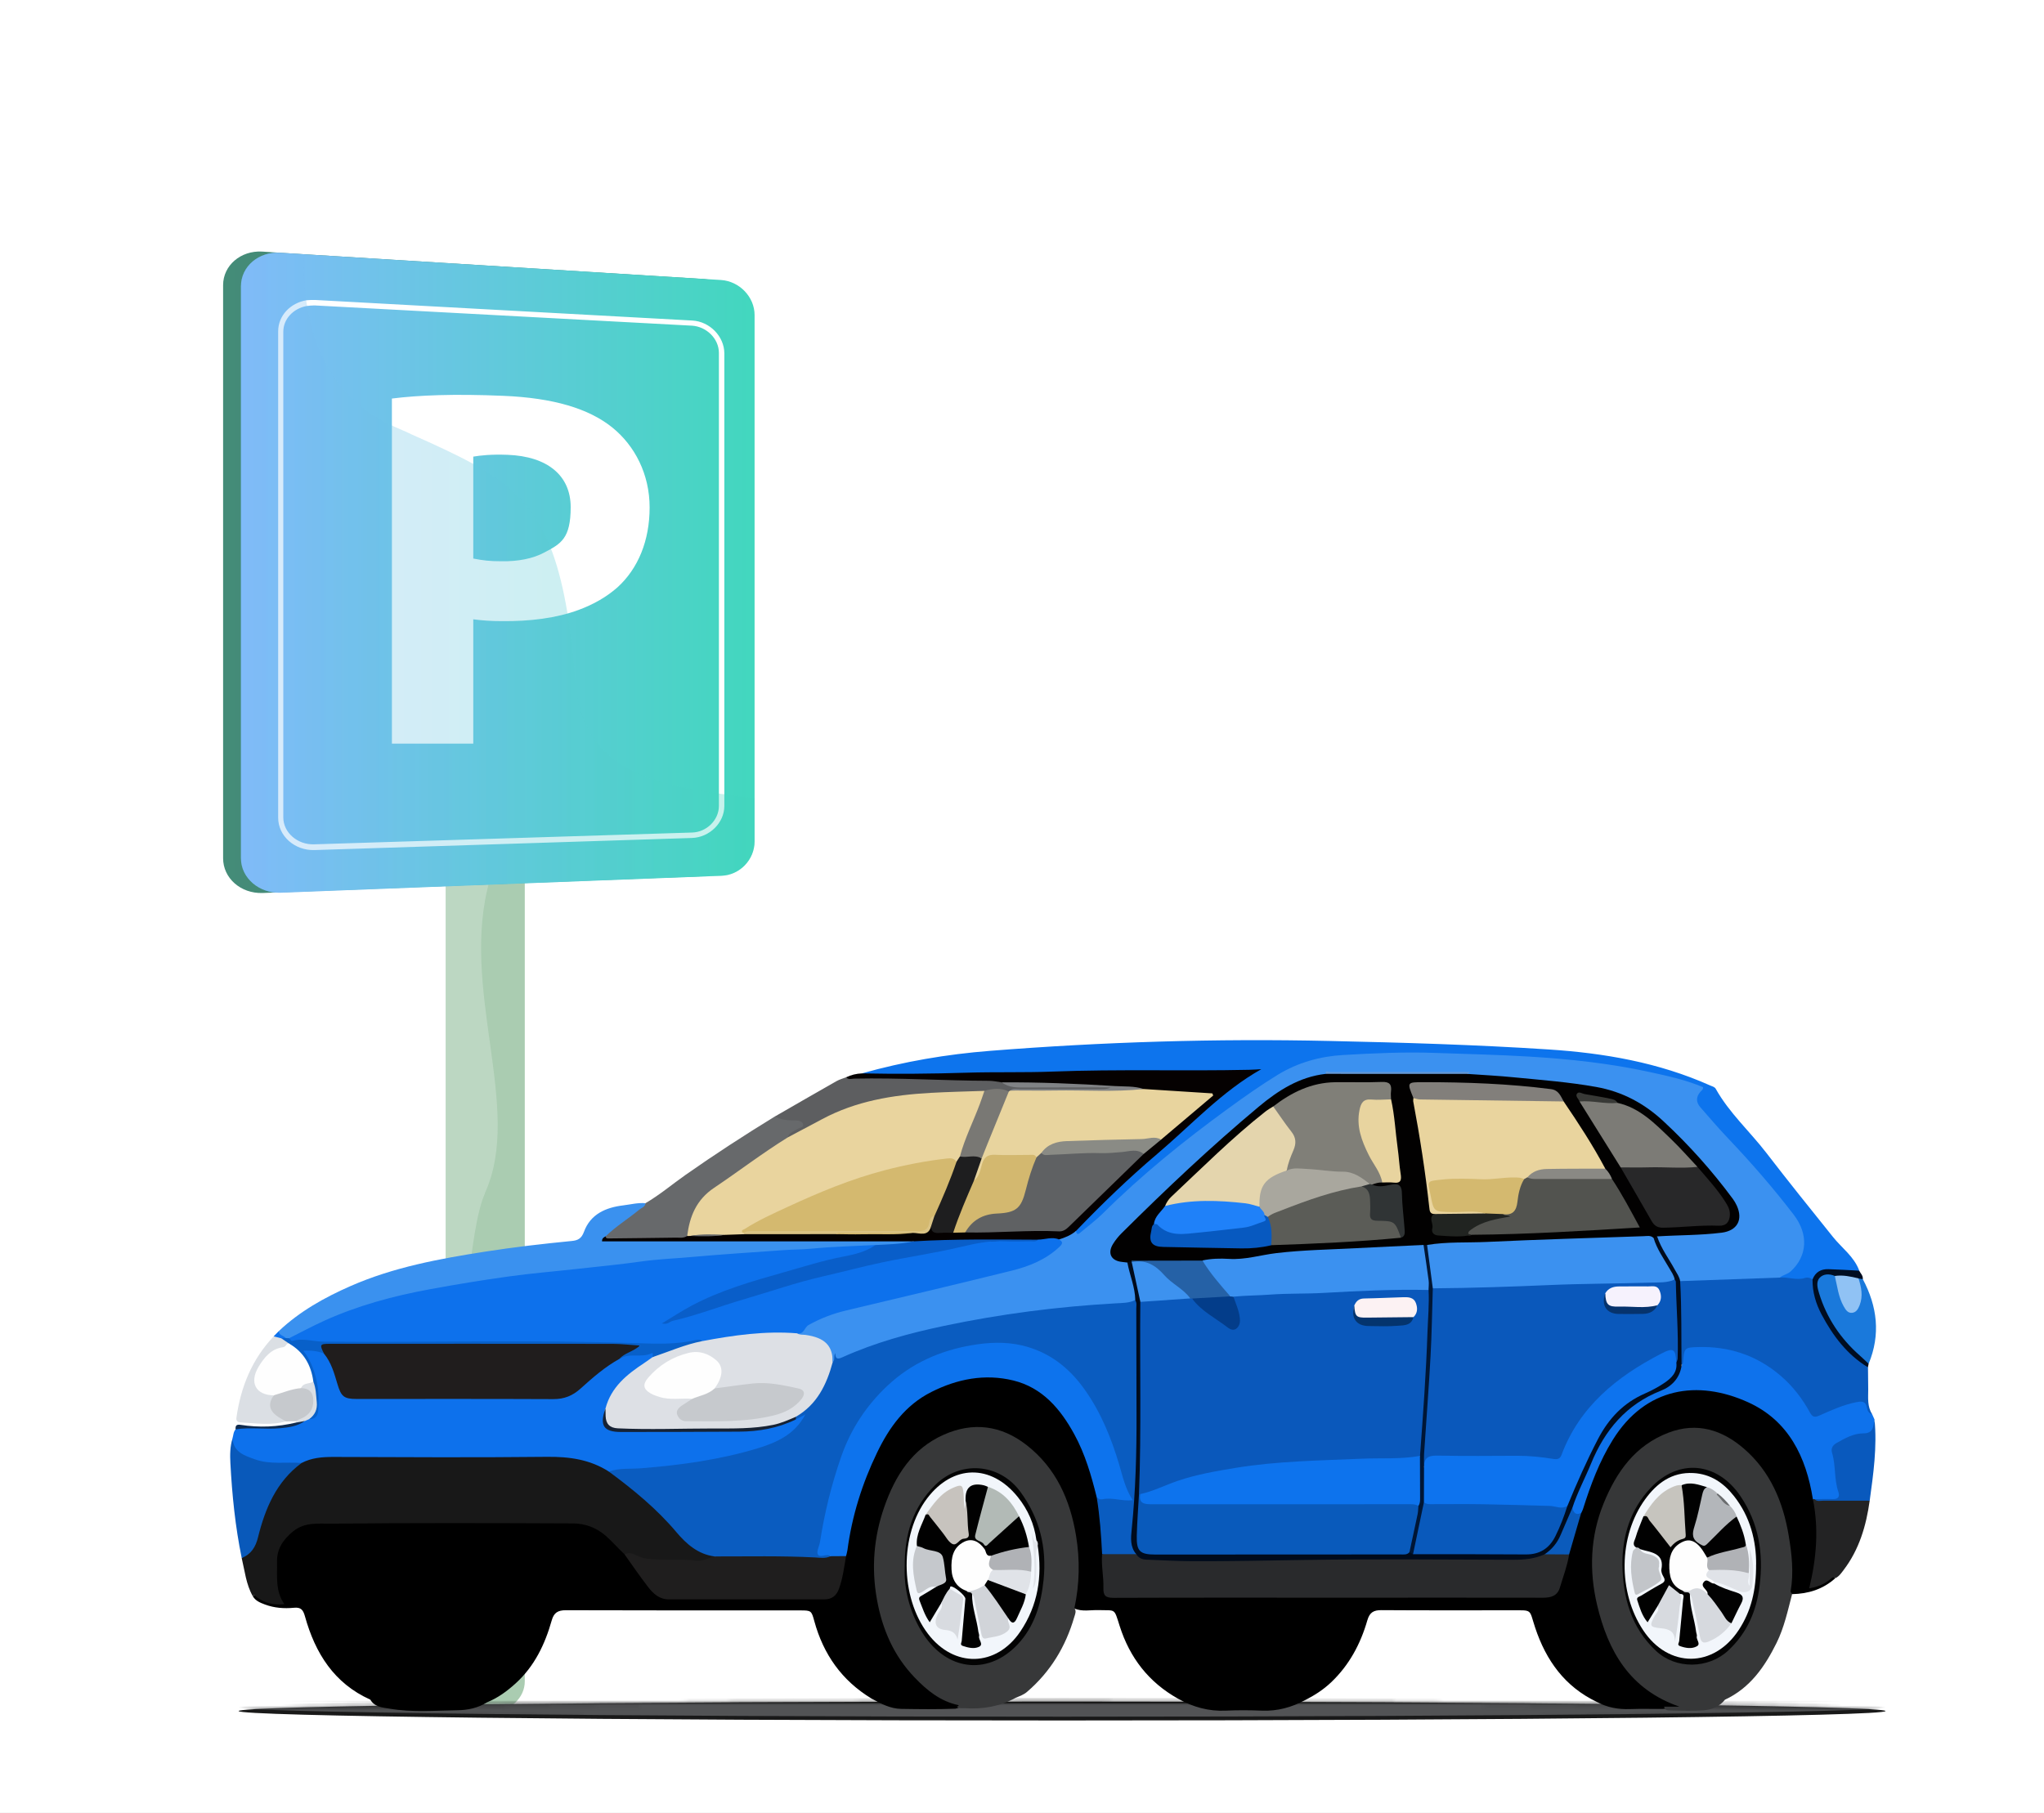 <svg width="390" height="346" viewBox="0 0 390 346" fill="none" xmlns="http://www.w3.org/2000/svg">
<rect x="0" y="0" width="390" height="346" fill="#808080" stroke="none"/>
<g clip-path="url(#clip0_394_4392)">
<rect width="390" height="346" fill="white"/>
<path d="M100.13 133.935V320.878C100.13 324.065 97.323 326.568 94.213 326.568H90.874C90.191 326.568 89.433 326.417 88.902 326.265C86.701 325.506 85.032 323.382 85.032 320.878V133.935C85.032 132.19 85.867 130.596 87.081 129.534C88.067 128.7 89.433 128.093 90.874 128.093H94.213C97.399 128.093 100.13 130.748 100.13 133.935Z" fill="#AACCB1"/>
<g style="mix-blend-mode:multiply" opacity="0.4">
<path d="M92.543 227.71C86.55 240.836 86.55 318.678 88.902 326.265C86.701 325.506 85.032 323.382 85.032 320.878V133.935C85.032 132.19 85.867 130.673 87.081 129.61C87.46 130.521 87.839 131.583 88.295 132.645C88.295 132.645 99.448 147.212 93.454 167.925C87.536 188.637 99.903 211.474 92.543 227.634V227.71Z" fill="#D8E8DD"/>
</g>
<path d="M134.396 53.265L54.459 48.301L50.015 48.013C45.917 47.782 42.569 50.668 42.569 54.419V163.792C42.569 167.601 45.917 170.545 50.072 170.429L134.454 167.197C137.974 167.082 140.572 164.138 140.572 160.617V60.018C140.572 56.497 137.917 53.496 134.338 53.265H134.396Z" fill="url(#paint0_linear_394_4392)"/>
<path d="M143.977 60.191V160.559C143.977 164.08 141.149 167.024 137.628 167.139L53.593 170.371C49.495 170.544 45.975 167.601 45.975 163.792V54.65C45.975 50.841 49.38 47.955 53.478 48.243L137.57 53.438C141.091 53.669 143.977 56.67 143.977 60.133V60.191Z" fill="url(#paint1_linear_394_4392)"/>
<path d="M132.088 61.173L60.116 57.248C59.596 57.248 58.961 57.248 58.442 57.306C55.441 57.825 53.074 60.192 53.074 63.251V156.058C53.074 159.579 56.249 162.349 60 162.234L132.03 159.925C135.378 159.81 138.206 157.04 138.206 153.807V67.464C138.206 64.174 135.378 61.346 132.088 61.173ZM137.167 153.807C137.167 156.52 134.801 158.829 132.03 158.887L59.943 161.137C56.826 161.253 54.055 158.944 54.055 156.001V63.308C54.055 60.827 56.018 58.864 58.5 58.402C58.961 58.345 59.481 58.287 60 58.287L132.03 62.154C134.801 62.327 137.167 64.636 137.167 67.348V153.75V153.807Z" fill="white"/>
<path d="M116.851 81.604C112.349 77.968 105.596 75.948 96.073 75.544C86.549 75.14 79.797 75.428 74.775 76.063V141.918H90.301V118.196C92.148 118.427 93.706 118.543 95.726 118.543C101.152 118.6 106.173 117.965 110.386 116.407C113.214 115.368 115.754 113.925 117.832 112.078C121.756 108.5 123.95 103.19 123.95 96.841C123.95 90.492 121.122 85.067 116.851 81.604ZM95.611 107.115C93.36 107.115 92.09 106.942 90.301 106.595V87.145C91.686 86.914 93.706 86.683 96.823 86.799C104.499 87.087 108.886 90.781 108.886 96.784C108.886 102.786 107.039 103.767 103.864 105.441C101.729 106.595 98.901 107.172 95.611 107.115Z" fill="white"/>
<path style="mix-blend-mode:multiply" opacity="0.3" d="M143.977 152.364V160.559C143.977 164.08 141.149 167.024 137.628 167.139L53.593 170.371C49.495 170.544 45.975 167.601 45.975 163.792V54.65C45.975 50.841 49.38 47.955 53.478 48.243L57.98 48.532C57.922 51.303 57.98 54.304 58.441 57.363C58.441 57.709 58.557 58.055 58.614 58.459C60.115 67.463 64.502 76.698 75.237 81.43C76.391 81.95 77.545 82.412 78.584 82.931C83.028 84.893 86.895 86.683 90.185 88.472C94.283 90.723 97.573 93.089 100.17 96.206C102.075 98.457 103.633 101.054 104.961 104.286C107.385 110.346 108.885 118.6 109.867 130.605C110.04 132.683 110.386 134.529 110.963 136.145C111.714 138.512 112.868 140.474 114.253 142.148C114.484 142.437 114.772 142.725 115.003 143.014C115.523 143.533 116.042 144.053 116.677 144.514C121.872 148.785 129.375 150.344 136.936 151.44C137.282 151.44 137.628 151.556 137.974 151.556C139.995 151.844 142.015 152.075 144.035 152.364H143.977Z" fill="url(#paint2_linear_394_4392)"/>
<path d="M202.645 328.349C289.421 328.349 359.767 327.543 359.767 326.548C359.767 325.553 289.421 324.747 202.645 324.747C115.868 324.747 45.523 325.553 45.523 326.548C45.523 327.543 115.868 328.349 202.645 328.349Z" fill="#191919"/>
<mask id="mask0_394_4392" style="mask-type:luminance" maskUnits="userSpaceOnUse" x="45" y="324" width="315" height="5">
<path d="M202.645 328.349C289.421 328.349 359.767 327.543 359.767 326.548C359.767 325.553 289.421 324.747 202.645 324.747C115.868 324.747 45.523 325.553 45.523 326.548C45.523 327.543 115.868 328.349 202.645 328.349Z" fill="white"/>
</mask>
<g mask="url(#mask0_394_4392)">
<path d="M202.645 327.628C289.421 327.628 359.767 326.822 359.767 325.827C359.767 324.833 289.421 324.026 202.645 324.026C115.868 324.026 45.523 324.833 45.523 325.827C45.523 326.822 115.868 327.628 202.645 327.628Z" fill="#525355"/>
<path d="M208.349 325.079C295.125 325.079 365.471 324.866 365.471 324.603C365.471 324.341 295.125 324.128 208.349 324.128C121.573 324.128 51.227 324.341 51.227 324.603C51.227 324.866 121.573 325.079 208.349 325.079Z" fill="#141414"/>
</g>
<path d="M350.164 301.214C347.823 303.317 345.028 304.174 341.938 304.239C340.951 304.009 341.333 303.267 341.369 302.676C341.815 295.148 340.612 287.967 336.499 281.527C333.337 276.578 329.036 273.178 322.841 272.998C319.29 272.897 316.265 274.402 313.693 276.621C307.772 281.743 304.912 288.42 304.422 296.157C304.083 301.488 304.681 306.703 306.835 311.637C309.464 317.659 313.095 322.745 319.715 324.906C320.018 325.007 320.342 325.129 320.486 325.576C319.549 326.469 318.332 325.951 317.259 326.145C315.177 326.167 313.095 326.095 311.02 326.174C308.773 326.26 306.669 325.871 304.689 324.812C298.58 321.909 294.993 316.889 292.918 310.65C291.722 307.049 292.486 307.322 288.495 307.322C280.197 307.322 271.891 307.351 263.593 307.294C262.08 307.279 261.324 307.733 260.891 309.238C259.595 313.741 257.434 317.782 253.991 321.059C252.499 322.478 250.799 323.566 248.977 324.488C246.42 325.85 243.718 326.592 240.787 326.476C238.489 326.383 236.184 326.368 233.893 326.476C230.608 326.628 227.611 325.785 224.788 324.2C219.198 321.081 215.56 316.384 213.637 310.319C212.527 306.833 212.931 307.394 209.639 307.286C208.068 307.236 206.455 307.646 204.935 306.948C204.423 306.083 204.906 305.233 205 304.383C205.9 296.258 205.021 288.478 200.483 281.433C199.014 279.15 197.126 277.248 194.944 275.62C189.368 271.471 180.955 272.119 175.718 277.205C170.704 282.067 168.384 288.154 167.484 294.94C166.85 299.759 167.254 304.477 168.665 309.109C170.452 314.98 173.729 319.799 178.88 323.249C179.989 323.991 181.199 324.503 182.453 324.92C182.755 325.021 183.173 325.129 183.159 325.511C183.144 326.001 182.655 325.994 182.302 326.102C178.844 326.239 175.393 326.195 171.936 326.138C169.847 326.102 168.039 325.122 166.245 324.142C160.612 320.714 157.104 315.714 155.375 309.397C154.828 307.38 154.777 307.344 152.659 307.344C137.763 307.344 122.866 307.358 107.969 307.308C106.449 307.308 105.685 307.769 105.268 309.26C103.978 313.813 101.99 317.991 98.396 321.261C96.746 322.759 94.996 324.042 92.935 324.884C91.207 325.958 89.24 326.376 87.295 326.397C82.987 326.455 78.658 326.829 74.372 326.102C73.003 325.871 71.498 325.806 70.655 324.373C63.725 321.261 60.145 315.491 58.193 308.497C57.84 307.236 57.437 306.703 56.061 306.84C54.209 307.02 52.344 306.883 50.565 306.22C49.642 305.874 48.728 305.521 48.209 304.592C48.85 304.261 48.872 304.225 49.448 304.563C50.565 305.205 51.731 305.622 53.338 305.68C52.207 303.231 52.322 300.731 52.358 298.239C52.423 293.881 55.542 290.733 59.915 290.538C76.223 289.811 92.539 290.401 108.848 290.229C112.716 290.185 115.641 292.094 118.14 294.832C118.587 295.314 118.983 295.847 119.415 296.344C121.036 298.21 122.376 300.285 123.831 302.28C125.092 304.002 126.691 304.801 128.881 304.78C137.928 304.707 146.969 304.758 156.016 304.751C158.717 304.751 159.301 304.275 160.043 301.646C160.461 300.162 160.562 298.621 160.965 297.137C161.498 293.16 162.37 289.249 163.609 285.438C165.33 280.151 167.29 274.943 170.971 270.649C176.863 263.785 184.427 261.479 193.179 263.05C196.745 263.684 199.583 265.809 201.931 268.568C206.231 273.617 208.256 279.668 209.696 285.986C210.438 289.551 210.568 293.175 210.719 296.798C210.69 298.837 210.971 300.854 211.087 302.878C211.144 303.901 211.598 304.376 212.614 304.376C213.161 304.376 213.716 304.391 214.263 304.391C240.419 304.391 266.575 304.391 292.731 304.391C293.336 304.391 293.941 304.383 294.546 304.369C295.922 304.34 296.801 303.67 297.24 302.359C297.838 300.587 298.328 298.786 298.847 296.993C299.769 294.291 300.338 291.475 301.31 288.781C302.888 283.558 304.703 278.436 307.786 273.862C311.424 268.474 316.351 264.98 322.942 264.959C332.227 264.937 340.245 268.51 344.632 279.567C345.467 281.671 346.036 283.846 346.332 286.094C347.427 291.496 346.995 296.87 345.849 302.431C347.002 302.316 347.83 301.725 348.709 301.243C349.148 301.005 349.653 300.349 350.135 301.221L350.164 301.214Z" fill="black"/>
<path d="M119.178 296.647C117.932 295.516 116.866 294.219 115.576 293.103C113.711 291.489 111.586 290.747 109.281 290.74C93.908 290.675 78.529 290.625 63.157 290.79C60.772 290.819 58.121 290.445 55.924 292.26C54.037 293.823 52.798 295.581 52.856 298.109C52.921 300.818 52.488 303.605 54.253 306.148C52.272 306.386 50.551 305.954 48.995 304.837C48.771 304.679 48.62 304.203 48.217 304.6C46.942 302.345 46.704 299.788 46.113 297.331C48.829 295.206 49.002 291.864 50.126 288.975C51.739 284.826 53.864 281.051 57.812 278.631C59.087 277.903 60.47 277.651 61.925 277.651C77.34 277.651 92.756 277.659 108.171 277.651C111.038 277.651 113.487 278.811 115.886 280.18C120.806 283.673 125.431 287.499 129.342 292.145C131.013 294.133 132.966 295.804 135.559 296.539C135.905 296.64 136.517 296.633 136.337 297.331C134.961 298.095 133.52 298.469 131.935 298.224C130.689 298.03 129.414 298.052 128.168 298.138C125.049 298.361 122.074 297.807 119.185 296.654L119.178 296.647Z" fill="#181818"/>
<path d="M116.167 280.843C112.572 278.538 108.639 277.99 104.403 278.033C90.796 278.177 77.196 278.105 63.588 278.055C61.471 278.055 59.439 278.213 57.545 279.208C54.029 280.043 50.572 279.849 47.222 278.487C45.486 277.781 43.952 276.823 44.355 274.525C44.535 273.942 44.514 273.294 44.946 272.796C45.32 272.271 45.825 272.335 46.408 272.35C48.987 272.393 51.566 272.552 54.137 272.249C55.405 272.098 56.601 271.752 57.674 271.039C58.035 270.729 58.467 270.599 58.92 270.527C59.951 270.29 60.296 269.569 60.325 268.59C60.419 265.254 60.066 262.034 58.229 259.117C57.415 257.82 57.696 257.367 59.194 257.295C60.275 257.244 61.255 257.54 62.141 258.159C63.66 259.722 64.093 261.811 64.813 263.749C65.757 266.285 65.908 266.472 68.58 266.472C80.877 266.472 93.18 266.45 105.477 266.493C107.465 266.493 109.071 265.91 110.541 264.563C112.802 262.481 115.129 260.471 117.895 259.052C119.783 257.965 121.944 258.469 123.939 258.008C124.609 257.849 124.969 258.224 124.796 258.959C124.465 259.787 123.709 260.154 123.024 260.608C121.151 261.862 119.336 263.144 117.917 264.952C116.901 266.249 116.426 267.74 115.828 269.216C115.799 269.44 115.806 269.159 115.778 269.375C115.403 272.602 115.54 272.768 118.731 272.768C125.697 272.768 132.67 272.724 139.635 272.789C143.749 272.825 147.718 272.292 151.478 270.571C152.242 270.383 153.106 269.288 153.661 269.987C154.251 270.736 153.2 271.521 152.667 272.17C150.469 274.842 147.379 276.074 144.21 276.982C137.928 278.775 131.546 280.058 124.984 280.339C122.635 280.439 120.316 281.037 117.946 280.98C117.348 280.965 116.743 281.08 116.159 280.857L116.167 280.843Z" fill="#0D71EC"/>
<path d="M317.512 325.72H320.465C310.935 322.442 306.814 315.087 304.733 306.321C303.191 299.809 303.407 293.232 305.972 286.929C308.421 280.9 312.001 275.828 318.39 273.408C323.807 271.362 328.605 272.896 332.733 276.462C337.761 280.799 340.217 286.612 341.29 293.073C341.881 296.596 342.277 300.118 341.658 303.684C341.629 303.843 341.838 304.051 341.939 304.232C341.11 307.387 340.433 310.599 338.971 313.553C336.716 318.091 333.921 322.154 329.124 324.387C328.072 325.72 326.602 326.296 324.996 326.411C322.929 326.562 320.847 326.483 318.779 326.433C318.268 326.418 317.634 326.476 317.512 325.712V325.72Z" fill="#363738"/>
<path d="M164.48 204.846C172.469 202.591 180.602 201.208 188.879 200.553C210.431 198.845 232.013 198.183 253.623 198.665C267.577 198.975 281.537 199.378 295.468 200.286C306.093 200.978 316.466 202.771 326.27 207.144C326.674 207.324 327.156 207.417 327.373 207.806C329.944 212.402 333.87 215.925 337.04 220.045C341.189 225.441 345.46 230.742 349.725 236.058C351.425 238.183 353.759 239.804 354.746 242.491C354.061 243.183 353.211 242.981 352.412 242.858C351.483 242.722 350.553 242.707 349.624 242.642C348.111 242.527 346.966 243.111 346.022 244.227C344.099 244.659 342.168 244.465 340.238 244.314C339.957 244.292 339.734 244.134 339.575 243.903C339.532 243.24 340.115 243.147 340.504 242.895C343.652 240.834 344.632 237.521 343.011 234.135C341.347 230.663 338.603 227.983 336.19 225.073C332.473 220.585 328.287 216.515 324.527 212.064C323.648 211.026 323.065 209.975 323.814 208.635C324.354 207.67 323.583 207.504 322.986 207.273C320.198 206.207 317.28 205.602 314.377 205.011C307.642 203.636 300.849 202.75 293.977 202.339C288.769 202.029 283.554 201.907 278.346 201.647C273.836 201.424 269.32 201.258 264.839 201.475C260.308 201.698 255.741 201.539 251.239 202.627C245.491 204.017 240.902 207.403 236.241 210.695C233.194 212.856 230.191 215.096 227.266 217.423C221.979 221.637 216.756 225.93 211.973 230.728C210.338 232.363 208.602 233.89 206.765 235.28C206.131 235.756 205.23 236.433 205.101 234.798C206.239 232.73 208.083 231.29 209.776 229.748C213.551 226.305 217.203 222.732 221.035 219.354C225.775 215.176 230.659 211.17 235.312 206.884C236.443 205.84 237.733 204.983 239.267 204.572C238.525 204.767 237.769 204.723 237.019 204.723C230.536 204.723 224.046 204.767 217.563 204.716C206.959 204.63 196.356 205.026 185.752 205.163C179.442 205.242 173.117 205.264 166.807 205.372C166.015 205.386 165.136 205.588 164.488 204.853L164.48 204.846Z" fill="#0D74ED"/>
<path d="M339.597 243.823C341.203 243.671 342.795 244.421 344.423 243.888C344.906 243.729 345.403 243.888 345.842 244.161C346.274 244.442 346.245 244.903 346.303 245.328C347.088 250.817 350.164 254.988 354.054 258.669C354.846 259.418 355.79 260.002 356.417 260.931C356.431 262.343 356.453 263.755 356.46 265.167C356.46 266.78 356.258 268.43 357.209 269.892C356.381 270.159 356.121 269.489 355.92 268.977C355.516 267.962 354.818 267.897 353.924 268.12C352.109 268.574 350.359 269.186 348.659 269.971C345.972 271.21 345.64 271.066 344.128 268.487C340.865 262.948 336.053 259.476 329.822 258.05C327.704 257.567 325.514 257.25 323.295 257.603C322.157 257.783 321.545 258.179 321.523 259.469C321.502 260.664 321.336 260.693 320.5 260.275C320.169 257.048 320.457 253.814 320.327 250.587C320.27 249.168 320.428 247.749 320.097 246.337C319.953 245.71 319.967 245.019 320.392 244.442C320.796 244.104 321.285 244.003 321.782 244.017C324.477 244.104 327.149 243.484 329.843 243.657C332.379 243.823 334.878 243.203 337.414 243.326C338.17 243.362 338.97 243.225 339.604 243.83L339.597 243.823Z" fill="#0A5ABE"/>
<path d="M53.172 254.06C57.17 250.278 61.874 247.642 66.881 245.445C75.1 241.836 83.823 240.237 92.604 238.868C98.079 238.011 103.59 237.377 109.107 236.837C110.238 236.729 110.952 236.39 111.427 235.079C112.666 231.708 115.576 230.447 118.911 230.044C120.323 229.871 121.721 229.504 123.169 229.626C123.586 230.433 122.873 230.692 122.434 231.038C120.669 232.435 118.825 233.725 117.075 235.144C116.671 235.475 116.059 235.634 116.023 236.289C116.671 236.592 117.334 236.441 117.982 236.441C135.76 236.433 153.531 236.354 171.309 236.397C172.282 236.397 173.298 236.217 174.198 236.786C174.393 237.78 173.55 237.665 173.081 237.68C171.108 237.744 169.163 238.22 167.175 238.076C164.978 237.997 162.795 238.321 160.619 238.458C153.668 238.911 146.71 239.236 139.765 239.747C130.351 240.438 120.957 241.317 111.578 242.434C103.352 243.406 95.104 244.22 86.935 245.625C79.638 246.878 72.348 248.247 65.433 251.078C62.681 252.209 59.994 253.441 57.387 254.86C56.81 255.177 56.256 255.544 55.607 255.703C55.348 255.753 55.081 255.753 54.822 255.703C54.095 255.335 53 255.328 53.172 254.053V254.06Z" fill="#3A91EF"/>
<path d="M320.846 260.68C320.947 260.435 321.113 260.197 321.134 259.945C321.365 257.272 321.358 257.157 323.951 257.085C329.858 256.912 335.124 258.627 339.683 262.502C342.053 264.519 343.883 266.911 345.352 269.598C345.842 270.484 346.289 270.534 347.175 270.138C349.466 269.122 351.749 268.078 354.242 267.595C355.286 267.393 356.006 267.415 356.223 268.69C356.309 269.194 356.561 269.756 357.209 269.9C357.361 270.239 357.512 270.577 357.663 270.916C357.598 271.182 357.562 271.463 357.613 271.73C357.901 273.264 357.037 273.776 355.718 273.934C354.184 274.121 352.75 274.604 351.396 275.375C350.352 275.965 349.898 276.729 350.186 277.925C350.705 280.05 350.611 282.268 351.108 284.408C351.461 285.921 350.986 286.461 349.48 286.511C348.45 286.547 347.405 286.641 346.375 286.403C346.203 286.324 346.044 286.223 345.9 286.108C344.618 278.047 341.261 271.125 333.553 267.624C323.951 263.266 313.989 264.742 307.743 274.762C305.157 278.912 303.493 283.399 302.038 288.01C301.959 288.262 301.822 288.499 301.707 288.744C300.388 289.904 300.079 288.802 299.704 287.851C300.302 285.035 301.743 282.542 302.845 279.927C303.824 277.601 305.164 275.447 306.353 273.221C308.197 269.778 311.294 267.876 314.622 266.219C316.193 265.434 317.706 264.562 319.038 263.381C319.895 262.625 319.917 261.357 320.854 260.694L320.846 260.68Z" fill="#0E72EC"/>
<path d="M174.305 236.909H114.87C114.855 236.275 115.23 236.145 115.547 235.965C119.465 235.533 123.398 235.85 127.324 235.763C128.527 235.735 129.723 235.785 130.912 235.547C131.207 235.504 131.502 235.454 131.805 235.468C133.995 235.382 136.192 235.713 138.367 235.238C139.599 235.007 140.838 235.144 142.077 235.137C147.84 235.137 153.603 235.137 159.365 235.137C164.12 235.079 168.881 235.288 173.628 235.021C174.925 234.64 176.51 235.23 177.533 233.89C178.779 235.252 180.421 234.755 181.948 234.827C182.654 234.813 183.36 234.813 184.059 234.813C189.872 234.993 195.671 234.236 201.491 234.496C202.55 234.539 203.393 234.099 204.128 233.357C205.251 232.226 206.404 231.124 207.499 229.979C210.798 226.529 214.371 223.352 217.8 220.038C219.032 219.109 220.271 218.18 221.394 217.114C224.377 214.549 227.373 211.999 230.687 209.139C226.098 208.779 221.935 208.498 217.771 208.138C213.564 208.008 209.393 207.259 205.172 207.36C200.461 207.475 195.772 206.82 191.053 207.058C188.388 206.661 185.701 206.863 183.022 206.741C176.459 206.431 169.897 206.416 163.334 206.402C162.65 206.402 161.735 206.647 161.433 205.602C162.391 205.141 163.399 204.897 164.458 204.853C171.107 204.99 177.756 204.933 184.405 204.724C189.901 204.551 195.404 204.724 200.901 204.508C213.377 204.025 225.868 204.443 238.344 204.169C239.129 204.155 239.922 204.09 240.657 204.054C233.129 208.297 227.33 214.679 220.84 220.189C215.394 224.807 210.251 229.77 205.302 234.928C204.567 236.347 203.271 236.757 201.808 236.866C200.418 236.599 199.064 237.154 197.673 237.067C191.421 237.031 185.168 237.11 178.916 237.125C178.037 237.125 177.165 237.226 176.294 237.327C175.588 237.406 174.86 237.507 174.284 236.916L174.305 236.909Z" fill="#050101"/>
<path d="M131.114 235.885C130.422 236.346 129.63 236.188 128.88 236.202C124.623 236.274 120.366 236.296 116.109 236.354C115.785 236.354 115.583 236.31 115.547 235.965C117.513 234.041 119.869 232.608 121.98 230.857C122.412 230.497 123.103 230.353 123.161 229.625C125.862 228.048 128.247 226.024 130.797 224.23C136.358 220.326 142.056 216.63 147.847 213.079C149.31 213.101 150.743 213.418 152.205 213.533C152.803 213.576 153.43 213.879 153.524 214.57C153.61 215.219 152.991 215.449 152.537 215.73C151.752 216.205 150.851 216.522 150.332 217.358C147.97 219.224 145.326 220.686 142.877 222.444C140.298 224.302 137.741 226.189 135.191 228.091C133.541 229.323 132.626 230.864 132.158 232.802C131.906 233.854 131.841 234.985 131.106 235.885H131.114Z" fill="#67696B"/>
<path d="M150.218 217.12C150.629 216.299 150.672 216.285 152.235 215.42C152.624 215.204 153.388 215.161 153.236 214.549C153.1 214.008 152.408 213.835 151.861 213.835C150.47 213.843 149.102 213.785 147.855 213.079C151.781 210.817 155.7 208.548 159.64 206.315C160.202 205.998 160.843 205.832 161.448 205.595C161.881 206.121 162.479 205.868 162.983 205.854C171.555 205.674 180.12 206.243 188.692 206.272C189.506 206.272 190.32 206.466 191.134 206.567C194.246 207.468 197.451 206.971 200.606 207.165C204.158 207.388 207.738 207.129 211.304 207.388C211.606 207.41 211.959 207.273 212.269 207.727C211.772 208.454 210.972 208.325 210.266 208.325C205.267 208.346 200.268 208.325 195.269 208.339C194.556 208.339 193.842 208.289 193.136 208.426C192.942 208.469 192.747 208.476 192.546 208.476C190.975 208.318 189.398 208.217 187.828 208.534C184.982 208.743 182.13 208.887 179.291 208.944C169.696 209.124 160.742 211.444 152.48 216.371C151.796 216.782 151.14 217.38 150.218 217.12Z" fill="#5D5E60"/>
<path d="M44.355 274.518C44.557 277.147 46.617 277.781 48.612 278.501C51.53 279.56 54.562 278.984 57.545 279.207C52.733 282.758 50.593 287.88 49.218 293.441C48.778 295.22 47.914 296.639 46.12 297.338C44.888 291.366 44.283 285.323 43.959 279.25C43.873 277.658 43.887 276.066 44.362 274.525L44.355 274.518Z" fill="#0959BA"/>
<path d="M345.893 286.107C345.994 286.107 346.102 286.115 346.202 286.107C347.917 286.309 349.617 286.259 351.346 286.043C353.132 285.819 354.998 285.459 356.741 286.396C356.078 291.179 354.746 295.717 351.771 299.628C351.317 300.226 350.892 300.875 350.164 301.206C349.84 300.853 349.595 301.076 349.336 301.3C348.155 302.33 346.757 302.877 345.201 303.129C346.57 297.467 347.067 291.82 345.9 286.1L345.893 286.107Z" fill="#232324"/>
<path d="M355.423 244.111C358.203 249.334 358.844 254.7 356.546 260.269C355.135 259.923 354.205 258.813 353.298 257.87C350.38 254.83 348.01 251.408 346.8 247.295C346.627 246.712 346.469 246.135 346.469 245.523C346.469 244.63 346.454 243.693 347.42 243.24C348.392 242.779 349.401 242.476 350.308 243.405C350.964 244.911 351.05 246.596 351.698 248.102C352.051 248.923 352.318 250.133 353.478 249.888C354.501 249.679 354.565 248.534 354.71 247.598C354.904 246.33 354.328 245.127 354.4 243.873C354.846 243.484 355.156 243.722 355.43 244.104L355.423 244.111Z" fill="#1A79DB"/>
<path d="M356.741 286.404C353.802 286.404 350.856 286.418 347.917 286.404C347.341 286.404 346.707 286.613 346.21 286.123C347.363 286.108 348.508 286.044 349.66 286.101C350.77 286.152 351.072 285.59 350.755 284.689C349.934 282.291 350.294 279.712 349.567 277.291C349.336 276.528 349.581 275.865 350.424 275.39C352.052 274.475 353.673 273.546 355.596 273.553C357.469 273.553 357.433 272.162 357.663 270.931C358.175 276.146 357.447 281.282 356.741 286.418V286.404Z" fill="#0959BD"/>
<path d="M54.534 271.268C51.66 272.096 48.75 271.614 45.854 271.463C45.472 271.441 45.011 271.239 45.105 270.605C45.933 264.706 48.073 259.411 52.229 255.039C52.813 254.657 53.303 255.089 53.828 255.226C54.282 255.637 55.118 255.55 55.276 256.342C55.039 257.221 54.282 257.394 53.555 257.653C51.271 258.467 49.895 260.146 49.247 262.415C48.664 264.454 49.37 265.52 51.43 265.909C51.696 265.959 51.963 266.017 52.186 266.182C51.401 268.603 53.115 269.871 54.542 271.268H54.534Z" fill="#DBDFE4"/>
<path d="M54.534 271.267C53.929 270.9 53.274 270.583 52.719 270.151C51.314 269.049 51.185 267.867 52.208 266.297C53.72 264.935 55.644 264.791 57.524 264.503C57.855 264.503 58.208 264.568 58.504 264.438C59.433 264.035 59.858 264.51 60.045 265.31C60.355 266.607 60.456 267.968 60.074 269.214C59.555 270.893 57.949 271.015 56.494 271.239C55.845 271.253 55.19 271.26 54.542 271.275L54.534 271.267Z" fill="#C6C9CD"/>
<path d="M350.092 243.515C349.055 243.061 347.902 243.097 347.196 243.86C346.469 244.646 346.779 245.827 347.088 246.828C348.536 251.539 351.18 255.472 354.868 258.714C355.444 259.218 355.985 259.758 356.539 260.277C356.496 260.5 356.453 260.724 356.402 260.947C352.412 258.519 349.725 254.939 347.578 250.898C346.462 248.802 345.806 246.576 345.835 244.177C346.368 242.787 347.441 242.175 348.868 242.218C350.82 242.276 352.772 242.405 354.731 242.506C355.005 243.025 355.509 243.45 355.423 244.127C355.149 244.084 354.875 244.04 354.602 243.997C353.053 244.293 351.54 244.235 350.092 243.529V243.515Z" fill="#000D21"/>
<path d="M56.485 271.232C56.715 271.103 56.931 270.937 57.176 270.851C58.929 270.202 59.798 269.019 59.784 267.299C59.774 265.739 58.996 264.946 57.45 264.922C57.709 263.345 58.905 263.554 60.007 263.561C60.706 265.275 60.656 267.09 60.576 268.884C60.533 269.828 59.95 270.498 59.035 270.822L58.156 271.204C57.601 271.333 57.14 271.974 56.477 271.506C56.477 271.42 56.477 271.333 56.485 271.24V271.232Z" fill="#DBDFE4"/>
<path d="M56.478 271.499C57.04 271.398 57.595 271.297 58.157 271.196C56.738 272.219 55.081 272.421 53.417 272.579C50.6 272.839 47.762 272.356 44.953 272.788C44.888 272.097 45.111 271.809 45.882 271.924C49.441 272.486 52.978 272.342 56.486 271.492L56.478 271.499Z" fill="#102C50"/>
<path d="M53.676 255.415C53.186 255.292 52.704 255.163 52.214 255.04C52.531 254.716 52.848 254.392 53.172 254.061C53.251 254.882 54.13 254.882 54.526 255.372C54.252 255.616 53.964 255.523 53.676 255.415Z" fill="#0D71EC"/>
<path d="M116.167 280.842C118.17 280.136 120.287 280.381 122.333 280.215C129.846 279.618 137.295 278.602 144.505 276.426C148.122 275.331 151.651 273.79 153.639 269.972C152.962 270.318 152.4 270.606 151.839 270.894C151.731 270.764 151.68 270.613 151.687 270.448C151.759 270.109 151.961 269.842 152.235 269.662C155.851 267.3 157.472 263.676 158.545 259.7C158.754 258.684 158.783 257.46 160.396 258.461C160.735 258.67 161.239 258.339 161.643 258.166C173.312 253.296 185.644 251.272 198.078 249.63C203.79 248.88 209.538 248.563 215.272 248.016C215.813 247.966 216.367 247.85 216.886 248.138C217.433 248.729 217.318 249.471 217.318 250.17C217.325 259.657 217.462 269.144 217.26 278.631C217.167 282.931 217.059 287.268 216.396 291.547C216.122 293.311 216.663 294.997 216.886 296.711C214.674 297.396 212.47 297.533 210.288 296.611C210.1 292.98 209.848 289.357 209.257 285.762C211.166 285.611 213.068 285.575 215.265 286.043C213.284 281.051 212.326 276.03 210.107 271.42C208.739 268.567 207.111 265.888 205.087 263.511C201.917 259.786 197.883 257.28 192.942 256.891C184.903 256.257 177.541 258.339 171.201 263.41C165.619 267.869 162.046 273.74 160.065 280.561C158.703 285.258 157.464 289.991 156.759 294.846C156.636 295.71 156.326 296.495 157.709 296.51C158.084 296.51 158.812 296.711 158.3 297.468C157.27 298.015 156.146 297.914 155.08 297.806C149.678 297.252 144.253 297.633 138.844 297.504C137.986 297.482 137.079 297.662 136.322 297.043C133.182 296.625 130.97 294.673 129.061 292.411C125.301 287.945 120.835 284.293 116.174 280.849L116.167 280.842Z" fill="#0A5CC0"/>
<path d="M193.785 324.027C190.766 325.684 187.518 326.231 184.118 326.008C183.585 325.972 183.008 326.145 182.547 325.72C182.598 325.705 182.655 325.691 182.706 325.669C182.85 325.612 183.03 325.453 182.799 325.403C179.421 324.682 176.9 322.622 174.587 320.223C170.525 316.024 168.342 310.952 167.319 305.247C166.239 299.225 166.721 293.347 168.717 287.62C170.791 281.649 174.047 276.469 180.084 273.804C185.652 271.341 191.004 271.989 195.852 275.771C201.492 280.165 204.179 286.223 205.31 293.073C206.074 297.691 205.987 302.316 205 306.904C205.433 307.488 205.123 308.086 204.964 308.633C203.329 314.252 200.426 319.064 195.953 322.896C195.305 323.451 194.541 323.703 193.792 324.02L193.785 324.027Z" fill="#373839"/>
<path d="M210.287 296.604C212.462 296.604 214.638 296.604 216.813 296.604C219.803 297.468 222.9 297.281 225.947 297.389C230.716 297.562 235.506 297.576 240.275 297.411C257.016 296.834 273.764 297.295 290.512 297.158C291.989 297.144 293.278 296.546 294.661 296.222C296.246 296.28 297.896 295.675 299.394 296.669C299.048 298.837 298.256 300.883 297.636 302.979C297.168 304.564 295.943 304.924 294.416 304.924C282.048 304.895 269.68 304.917 257.311 304.917C242.357 304.917 227.41 304.888 212.455 304.945C210.921 304.945 210.489 304.513 210.532 303.015C210.597 300.883 210.1 298.765 210.28 296.618L210.287 296.604Z" fill="#292A2C"/>
<path d="M158.45 297C157.686 296.373 156.462 297.439 156.044 296.647C155.749 296.092 156.325 295.098 156.455 294.291C157.319 288.723 158.659 283.284 160.517 277.961C162.34 272.753 165.265 268.294 169.284 264.505C173.858 260.19 179.326 257.77 185.441 256.725C188.589 256.185 191.781 256.034 194.914 256.754C200.036 257.935 203.926 260.917 206.958 265.196C210.077 269.59 212.037 274.453 213.557 279.567C214.219 281.793 214.702 284.113 216.121 286.303C214.133 286.562 212.26 285.733 210.409 286.122C209.883 286.23 209.587 286.036 209.256 285.755C208.233 281.599 207.037 277.485 204.97 273.711C202.341 268.906 198.905 264.822 193.336 263.46C187.912 262.142 182.675 263.151 177.705 265.657C172.735 268.164 169.68 272.385 167.354 277.219C164.501 283.126 162.556 289.328 161.692 295.847C161.641 296.229 161.519 296.596 161.432 296.971C160.445 297.59 159.451 297.691 158.45 296.992V297Z" fill="#0D73ED"/>
<path d="M158.45 297C159.445 296.993 160.439 296.985 161.433 296.978C161.058 299.067 160.82 301.185 160.086 303.202C159.596 304.549 158.717 305.241 157.255 305.241C147.379 305.226 137.496 305.233 127.62 305.241C125.833 305.241 124.652 304.167 123.672 302.899C122.109 300.868 120.661 298.75 119.17 296.661C120.2 296.042 121.151 296.748 121.965 297.072C123.463 297.663 124.962 297.591 126.481 297.655C128.606 297.749 130.731 297.533 132.878 297.864C133.951 298.03 135.162 297.346 136.307 297.043C142.718 297.057 149.129 296.899 155.54 297.238C156.506 297.288 157.507 297.475 158.443 297.007L158.45 297Z" fill="#1F1E1E"/>
<path d="M299.394 296.661C297.823 296.654 296.253 296.639 294.683 296.632C295.043 295.357 296.397 294.867 296.945 293.693C297.658 292.144 298.364 290.596 299.005 289.018C299.206 288.521 299.163 287.75 300.013 287.743C300.229 288.658 300.625 289.263 301.692 288.737C300.921 291.381 300.157 294.017 299.386 296.661H299.394Z" fill="#0B5BBC"/>
<path d="M118.184 259.339C115.432 260.866 113.077 262.926 110.764 265.015C109.259 266.377 107.645 267.025 105.585 267.018C93.08 266.96 80.567 266.989 68.055 266.989C65.606 266.989 65.094 266.521 64.381 264.137C63.776 262.105 63.214 260.031 61.817 258.338C61.507 257.862 60.729 257.581 61.032 256.847C61.348 256.069 62.112 255.997 62.832 255.953C63.38 255.917 63.934 255.932 64.482 255.932C81.46 255.932 98.439 255.946 115.418 255.91C117.291 255.91 119.12 256.357 120.993 256.306C121.411 256.292 121.951 256.321 122.088 256.839C122.247 257.437 121.75 257.754 121.325 257.963C120.294 258.46 119.113 258.626 118.177 259.353L118.184 259.339Z" fill="#201D1D"/>
<path d="M158.876 259.989C157.723 264.261 155.879 268.064 151.852 270.391C150.621 271.471 149.057 271.817 147.545 272.163C145.578 272.617 143.576 272.897 141.544 272.89C136.228 272.869 130.919 272.84 125.603 272.905C123.255 272.934 120.906 272.934 118.558 272.89C115.864 272.847 115.331 272.307 115.396 269.562C115.396 269.289 115.381 269.015 115.54 268.77C116.62 264.707 119.624 262.294 122.923 260.126C123.456 259.773 123.968 259.391 124.494 259.016C127.454 257.086 130.797 256.193 134.204 255.487C140.06 254.248 145.96 253.52 151.96 254.032C153.055 254.385 154.23 254.305 155.339 254.68C158.386 255.71 159.099 256.733 158.883 259.989H158.876Z" fill="#DDE0E5"/>
<path d="M134.01 255.946C130.711 256.587 127.649 257.949 124.487 259.015C124.559 258.72 124.674 258.107 124.336 258.266C122.369 259.217 120.071 258.107 118.177 259.339C119.178 258.194 120.777 257.992 122.11 256.803C120.237 256.681 118.594 256.479 116.945 256.472C98.936 256.451 80.927 256.458 62.919 256.465C61.017 256.465 60.952 256.602 61.809 258.323C60.758 257.872 59.444 257.69 57.869 257.776C59.454 259.836 60.189 262.091 60.592 264.504C60.851 266.089 60.801 267.666 60.715 269.229C60.671 270.072 60.181 270.922 59.029 270.814C60.109 270.007 60.578 268.949 60.441 267.594C60.304 266.269 60.289 264.922 59.778 263.654C59.447 263.402 59.367 263.02 59.281 262.653C58.662 260.052 56.969 258.172 55.117 256.393C54.635 256.069 54.152 255.737 53.677 255.413C53.958 255.399 54.239 255.384 54.527 255.37C54.736 255.377 54.952 255.392 55.161 255.399C57.826 255.039 60.484 255.528 63.142 255.528C80.013 255.528 96.883 255.528 113.754 255.528C119.077 255.528 124.386 256.069 129.717 255.773C130.495 255.73 131.229 255.536 131.986 255.428C132.706 255.32 133.534 255.003 134.003 255.946H134.01Z" fill="#0860C9"/>
<path d="M115.532 268.77C115.532 269.259 115.532 269.756 115.553 270.246C115.618 271.723 116.288 272.515 117.88 272.595C123.902 272.876 129.924 272.623 135.954 272.623C139.836 272.623 143.726 272.71 147.566 271.925C149.078 271.615 150.454 270.981 151.859 270.39C151.859 270.556 151.852 270.729 151.845 270.895C148.43 272.573 144.785 273.207 141.025 273.228C133.512 273.279 125.998 273.286 118.478 273.293C115.15 273.293 114.343 272.033 115.539 268.77H115.532Z" fill="#162234"/>
<path d="M309.558 298.62C309.515 293.074 311.1 288.082 314.896 284.019C320.248 278.285 327.632 278.984 332.069 285.517C335.592 290.704 336.499 296.459 335.743 302.597C335.152 307.445 333.38 311.63 329.735 315.015C325.961 318.523 319.773 318.617 315.991 315.087C311.201 310.621 309.667 304.902 309.558 298.62Z" fill="#030303"/>
<path d="M158.877 259.988C158.913 256.825 157.378 255.277 153.69 254.765C153.157 254.693 152.588 254.801 152.105 254.463C153.308 254.059 153.669 252.748 154.778 252.129C158.156 250.256 161.873 249.557 165.547 248.671C174.825 246.438 184.146 244.385 193.374 241.965C195.874 241.309 198.229 240.25 200.405 238.824C201.24 238.276 202.011 237.678 202.047 236.555C203.221 236.18 204.367 235.741 205.31 234.912C205.44 235.899 205.901 235.431 206.283 235.114C207.666 233.954 209.128 232.867 210.41 231.599C217.78 224.28 225.804 217.775 234.196 211.667C237.344 209.376 240.506 207.136 243.827 205.104C247.645 202.77 251.91 201.596 256.282 201.344C262.138 201.006 268.017 200.732 273.895 200.948C279.866 201.164 285.845 201.287 291.802 201.647C299.546 202.115 307.268 202.951 314.853 204.615C318.246 205.357 321.661 206.098 324.924 207.474C325.046 207.899 324.657 208.115 324.42 208.389C323.562 209.39 323.606 210.385 324.456 211.35C326.192 213.324 327.892 215.333 329.707 217.235C334.13 221.881 338.33 226.715 342.234 231.808C345.122 235.568 344.849 239.703 341.701 242.613C341.067 243.204 340.217 243.297 339.583 243.823C333.244 244.046 326.905 244.277 320.566 244.5C318.859 242.188 317.483 239.681 316.186 237.131C315.963 236.699 315.804 236.216 316.222 235.77C318.599 235.323 321.005 235.258 323.411 235.157C325.061 235.085 326.703 235.143 328.338 234.811C331.342 234.206 332.264 232.233 330.622 229.625C329.152 227.291 327.337 225.224 325.558 223.12C321.711 218.582 317.648 214.26 312.692 210.896C309.364 208.634 305.489 207.935 301.613 207.409C295.08 206.531 288.532 205.789 281.934 205.666C281.278 205.652 280.601 205.688 280.082 205.148C279.283 204.823 278.447 205.032 277.64 205.032C269.515 205.047 261.389 204.96 253.264 205.076C252.126 205.839 250.743 205.731 249.489 206.113C245.369 207.373 242.07 209.974 238.943 212.69C230.739 219.807 222.743 227.154 215.042 234.819C214.221 235.633 213.45 236.497 212.838 237.47C211.901 238.953 212.326 239.991 213.998 240.409C214.516 240.538 215.114 240.473 215.46 241.021C215.979 242.685 216.483 244.356 216.8 246.071C216.929 246.769 217.102 247.468 216.613 248.109C215.46 248.693 214.185 248.664 212.968 248.736C201.874 249.355 190.882 250.767 180.019 253.065C173.435 254.455 166.952 256.235 160.786 259.008C160.022 259.354 159.388 259.57 159.367 258.252C158.985 258.857 159.41 259.548 158.877 259.966V259.988Z" fill="#3B91F0"/>
<path d="M216.618 248.132C216.575 245.639 215.545 243.363 215.105 240.957C215.271 240.568 215.523 240.374 215.955 240.546C216.085 240.683 216.186 240.835 216.251 241.007C217.05 243.572 217.728 246.165 218.008 248.852C218.088 260.061 218.037 271.269 218.037 282.478C218.037 283.364 217.872 284.228 217.684 285.085C217.879 287.837 217.288 290.56 217.396 293.305C217.475 295.336 218.095 296.085 220.047 296.085C236.248 296.1 252.455 296.251 268.656 296.013C269.059 295.977 269.456 296.092 269.852 296.143C276.868 296.2 283.884 296.107 290.893 296.186C293.681 296.215 295.446 294.904 296.562 292.505C297.304 290.913 297.859 289.249 298.572 287.643C300.186 283.493 302.037 279.46 304.004 275.469C306.251 270.916 309.334 267.314 314.132 265.355C314.989 265.002 315.81 264.541 316.617 264.066C318.317 263.057 319.513 261.725 319.577 259.621C319.808 257.338 319.801 255.033 319.577 252.778C319.311 250.055 319.419 247.346 319.268 244.638C318.533 242.34 316.876 240.518 315.94 238.328C315.666 237.694 315.19 237.11 315.363 236.347C315.543 236.023 315.774 235.799 316.185 235.972C316.941 238.277 318.418 240.201 319.556 242.304C319.945 243.024 320.456 243.68 320.579 244.523C320.888 249.911 320.78 255.306 320.845 260.695C320.463 263.043 318.958 264.606 316.919 265.406C310.307 268.006 306.208 272.912 303.586 279.301C302.426 282.132 300.964 284.833 300.013 287.758C299.264 289.494 298.507 291.223 297.765 292.959C297.103 294.5 296.087 295.732 294.682 296.654C292.795 297.504 290.814 297.684 288.761 297.677C275.514 297.641 262.267 297.511 249.027 297.713C241.78 297.821 234.54 297.987 227.294 297.951C224.448 297.936 221.603 297.764 218.75 297.656C217.944 297.627 217.252 297.36 216.813 296.625C215.603 295.228 215.761 293.528 215.927 291.914C216.676 284.588 216.878 277.241 216.849 269.886C216.82 263.18 216.827 256.473 216.805 249.767C216.805 249.227 216.935 248.665 216.618 248.16V248.132Z" fill="#000B1C"/>
<path d="M202.053 236.555C202.759 236.936 202.86 237.275 202.197 237.909C199.611 240.372 196.413 241.669 193.063 242.497C182.525 245.112 171.964 247.598 161.404 250.112C158.89 250.709 156.513 251.624 154.258 252.892C153.473 253.339 153.394 254.743 152.104 254.462C145.989 253.965 139.988 254.823 134.009 255.946C133.635 255.622 133.152 255.651 132.749 255.745C129.053 256.609 125.286 256.472 121.555 256.343C101.623 255.665 81.691 256.242 61.758 256.054C59.749 256.033 57.761 255.327 55.736 255.91C55.607 255.946 55.355 255.579 55.16 255.399C57.408 254.275 59.619 253.079 61.91 252.042C68.321 249.146 75.042 247.338 81.957 246.063C86.949 245.141 91.956 244.32 96.984 243.621C101.306 243.016 105.664 242.663 110 242.181C114.07 241.727 118.155 241.345 122.21 240.769C125.408 240.315 128.628 240.192 131.841 239.904C137.719 239.378 143.619 239.011 149.504 238.586C151.247 238.456 152.998 238.485 154.755 238.312C158.84 237.916 162.946 237.822 167.044 237.606C166.202 238.975 164.833 239.501 163.378 239.76C158.062 240.689 152.904 242.253 147.739 243.773C141.198 245.696 134.672 247.684 128.895 251.48C128.664 251.631 128.398 251.711 128.131 251.776C127.922 251.848 128.239 252.049 128.117 251.869C128.102 251.848 128.139 251.812 128.239 251.776C133.152 250.198 138.094 248.685 142.985 247.064C149.209 245.004 155.548 243.448 161.908 241.95C168.694 240.358 175.573 239.162 182.373 237.642C186.969 236.612 191.536 236.857 196.132 236.735C196.773 236.72 197.443 236.922 198.063 236.576C199.395 236.576 200.728 235.978 202.068 236.547L202.053 236.555Z" fill="#0D71EC"/>
<path d="M198.049 236.584C197.617 237.088 197.026 236.893 196.5 236.901C194.851 236.922 193.201 236.98 191.559 236.901C188.685 236.749 185.954 237.354 183.167 238.01C178.297 239.162 173.32 239.876 168.421 240.906C164.575 241.712 160.778 242.743 156.946 243.614C151.853 244.774 146.94 246.51 141.941 247.965C137.396 249.283 132.987 251.034 128.363 252.078C127.786 252.208 127.419 252.863 126.288 252.575C128.355 251.329 130.084 250.184 131.907 249.211C137.468 246.243 143.497 244.529 149.526 242.822C153.294 241.756 157.025 240.567 160.872 239.825C163.055 239.407 165.187 238.925 167.031 237.614C169.466 237.491 171.908 237.441 174.299 236.908C182.209 236.44 190.125 236.555 198.042 236.591L198.049 236.584Z" fill="#095EC9"/>
<path d="M150.218 217.12C152.444 215.938 154.67 214.764 156.888 213.576C163.321 210.132 170.316 208.98 177.476 208.576C180.926 208.382 184.377 208.31 187.834 208.188C188.331 208.98 187.82 209.664 187.553 210.349C186.214 213.813 184.751 217.221 183.491 220.714C183.26 221.183 183.03 221.651 182.489 221.845C181.085 221.435 179.702 221.586 178.261 221.795C166.015 223.596 154.821 228.336 143.929 233.947C143.303 234.271 142.611 234.531 142.208 235.172C142.143 235.309 142.056 235.438 141.948 235.546C140.752 235.59 139.557 235.626 138.361 235.669C136.142 235.95 133.895 235.539 131.676 235.885C131.489 235.885 131.302 235.885 131.114 235.892C131.597 232.132 132.85 228.977 136.265 226.686C140.94 223.545 145.42 220.109 150.218 217.127V217.12Z" fill="#E9D49E"/>
<path d="M192.487 208.303C192.581 208.246 192.675 208.188 192.768 208.131C198.697 207.929 204.625 208.131 210.547 208.03C213.104 207.987 215.654 207.641 218.211 207.835C222.576 208.116 226.942 208.39 231.314 208.671C231.372 208.808 231.429 208.937 231.487 209.074C228.166 211.884 224.853 214.686 221.532 217.495C219.637 217.754 217.743 217.992 215.819 217.935C211.67 217.805 207.521 218.057 203.379 218.28C201.715 218.367 200.325 219.037 199.129 220.16C198.704 220.557 198.257 220.902 197.645 220.953C195.182 220.823 192.718 220.953 190.254 220.874C188.907 220.83 188.065 221.313 187.712 222.653C187.503 223.445 187.164 224.209 186.782 224.929C186.581 225.304 186.437 225.938 185.738 225.57C185.327 223.892 186.494 222.595 186.84 221.104C188.245 217.445 189.75 213.829 191.313 210.234C191.609 209.55 191.796 208.772 192.473 208.311L192.487 208.303Z" fill="#E8D49E"/>
<path d="M197.768 220.873C198.077 220.592 198.394 220.303 198.704 220.023C201.218 219.929 203.71 219.533 206.224 219.576C209.617 219.641 212.996 219.381 216.388 219.266C217.073 219.245 218.103 218.985 218.211 220.231C213.457 224.856 208.71 229.488 203.955 234.105C203.444 234.602 202.868 235.042 202.082 235.006C196.104 234.718 190.132 235.344 184.16 235.207C184.484 233.327 186.732 231.548 189.188 231.246C189.945 231.152 190.708 231.116 191.472 231.015C193.517 230.741 194.72 229.646 195.153 227.615C195.513 225.901 195.988 224.215 196.608 222.573C196.86 221.917 197.018 221.19 197.768 220.865V220.873Z" fill="#5F6163"/>
<path d="M197.768 220.873C196.896 222.876 196.255 224.958 195.729 227.075C194.843 230.641 193.871 231.441 190.183 231.606C187.51 231.729 185.493 232.881 184.161 235.208C183.397 235.23 182.633 235.244 181.87 235.266C181.524 234.805 181.69 234.322 181.87 233.868C182.886 231.297 183.887 228.711 184.96 226.161C185.119 225.779 185.263 225.311 185.825 225.325C186.847 224.554 187.049 223.33 187.352 222.242C187.741 220.83 188.454 220.311 189.916 220.391C192.041 220.506 194.181 220.405 196.313 220.412C196.831 220.412 197.437 220.225 197.761 220.873H197.768Z" fill="#D3B86F"/>
<path d="M185.825 225.332C184.413 228.61 182.979 231.88 181.87 235.273C181.063 235.273 180.249 235.23 179.449 235.294C178.427 235.374 177.605 235.287 177.677 233.962C177.209 233.177 177.807 232.543 177.98 231.851C179.241 228.818 180.631 225.843 181.726 222.739C181.877 222.321 182.064 221.925 182.497 221.723C182.72 221.384 182.936 221.046 183.159 220.7C184.996 219.922 186.314 220.052 187.301 221.104C186.811 222.515 186.314 223.927 185.825 225.332Z" fill="#1E1E1F"/>
<path d="M218.21 220.239C216.957 219.18 215.473 219.742 214.155 219.857C212.736 219.98 211.317 220.117 209.898 220.073C206.714 219.973 203.551 220.304 200.375 220.398C199.806 220.412 199.143 220.635 198.696 220.023C199.885 218.345 201.65 217.84 203.559 217.776C208.32 217.61 213.082 217.48 217.843 217.387C219.068 217.365 220.328 216.76 221.538 217.495C220.429 218.409 219.32 219.324 218.21 220.239Z" fill="#8A8B85"/>
<path d="M218.218 207.835C212.592 208.454 206.952 208.029 201.319 208.123C198.473 208.173 195.621 208.123 192.775 208.123C193.294 207.647 193.928 207.849 194.504 207.849C199.72 207.835 204.935 207.849 210.15 207.849C210.734 207.849 211.317 207.849 211.893 207.539C206.527 207.539 201.153 207.518 195.786 207.554C194.151 207.561 192.538 207.626 191.147 206.567C198.351 206.516 205.54 206.826 212.722 207.273C214.537 207.388 216.439 207.237 218.225 207.835H218.218Z" fill="#808285"/>
<path d="M178.297 232.046C178.088 232.68 177.886 233.321 177.677 233.955C177.152 236.109 175.495 235.302 174.148 235.295C170.503 235.583 166.851 235.338 163.198 235.424C161.952 235.453 160.692 235.302 159.453 235.532C153.618 235.532 147.783 235.532 141.948 235.539C141.948 235.453 141.948 235.359 141.948 235.273C142.589 234.221 143.655 234.423 144.614 234.423C154.108 234.401 163.602 234.416 173.089 234.409C173.636 234.409 174.184 234.387 174.731 234.409C175.783 234.452 176.518 234.056 176.892 233.025C177.08 232.514 177.324 232.003 177.843 231.722C178.146 231.556 178.369 231.614 178.29 232.039L178.297 232.046Z" fill="#DAC385"/>
<path d="M159.452 235.532C159.755 235.223 160.151 235.266 160.533 235.266C165.071 235.273 169.609 235.287 174.147 235.295C170.949 235.727 167.729 235.482 164.523 235.561C162.838 235.604 161.145 235.547 159.452 235.532Z" fill="#D4B96F"/>
<path d="M131.683 235.878C133.901 235.453 136.134 235.575 138.367 235.662C136.149 236.022 133.916 235.971 131.683 235.878Z" fill="#67696B"/>
<path d="M187.3 221.096C185.989 220.26 184.52 221.038 183.158 220.692C184.087 217.213 185.73 214 186.976 210.636C187.279 209.822 187.545 209.001 187.826 208.187C189.389 207.755 190.952 207.575 192.487 208.31C191.132 211.623 189.785 214.944 188.431 218.258C188.049 219.201 187.675 220.152 187.293 221.103L187.3 221.096Z" fill="#797874"/>
<path d="M350.093 243.514C351.635 243.283 353.119 243.622 354.603 243.975C355.157 245.668 355.503 247.375 354.819 249.111C354.552 249.795 354.178 250.473 353.378 250.552C352.55 250.631 352.146 249.947 351.786 249.32C350.763 247.519 350.561 245.473 350.086 243.507L350.093 243.514Z" fill="#90C2F4"/>
<path d="M55.124 256.4C57.948 258.007 59.367 260.514 59.785 263.662C59.065 264.187 57.861 263.82 57.451 264.922C55.621 265.066 53.95 265.815 52.207 266.298C48.8 266.255 47.517 263.863 49.34 260.838C50.428 259.044 51.753 257.402 54.008 257.114C54.605 257.034 54.584 256.357 55.117 256.4H55.124Z" fill="#FEFEFE"/>
<path d="M172.621 299.089C172.556 292.757 174.213 287.592 178.449 283.407C183.232 278.681 190.673 279.243 194.678 284.689C198.366 289.71 199.757 295.321 199.115 301.545C198.64 306.148 197.387 310.405 194.203 313.798C188.764 319.597 181.265 318.985 176.619 312.537C174.516 309.613 172.398 304.714 172.614 299.096L172.621 299.089Z" fill="#030303"/>
<path d="M136.358 264.973C138.786 264.656 141.206 264.303 143.641 264.036C146.616 263.712 149.504 264.375 152.378 264.994C153.538 265.246 153.661 266.053 152.955 266.968C151.608 268.697 149.706 269.619 147.689 270.116C142.171 271.485 136.516 271.24 130.891 271.233C130.062 271.233 129.515 270.714 129.241 270.066C128.924 269.309 129.421 268.711 130.048 268.286C130.718 267.833 131.402 267.4 132.079 266.961C133.275 265.787 134.874 265.499 136.365 264.973H136.358Z" fill="#C6C9CD"/>
<path d="M136.358 264.972C135.155 266.118 133.527 266.348 132.072 266.961C129.997 266.802 127.894 267.249 125.855 266.615C125.286 266.435 124.703 266.247 124.184 265.952C122.7 265.109 122.592 264.195 123.687 262.919C125.754 260.528 128.312 258.95 131.38 258.201C133.426 257.704 135.213 258.331 136.704 259.642C138.123 260.895 137.914 262.862 136.351 264.965L136.358 264.972Z" fill="#FEFEFE"/>
<path d="M335.066 298.57C335.095 303.418 334.144 307.444 331.76 311.075C326.97 318.365 318.383 318.408 313.542 311.161C308.694 303.893 308.781 293.203 313.881 286.158C316.114 283.068 318.988 280.907 323.101 281.13C326.408 281.31 328.857 283.003 330.831 285.503C333.986 289.493 335.102 294.132 335.074 298.57H335.066Z" fill="#F2F6FB"/>
<path d="M215.956 240.596C215.675 240.718 215.394 240.834 215.106 240.956C214.781 240.92 214.457 240.87 214.126 240.841C212.015 240.646 211.252 239.191 212.375 237.397C212.836 236.656 213.398 235.957 214.018 235.344C222.432 226.981 231.047 218.834 240.152 211.227C243.876 208.115 247.932 205.508 252.945 204.946C253.27 204.643 253.666 204.751 254.04 204.751C262.36 204.751 270.673 204.751 278.993 204.751C279.361 204.751 279.764 204.636 280.081 204.96C283.027 205.169 285.981 205.313 288.92 205.609C294.149 206.12 299.386 206.516 304.573 207.445C309.543 208.339 313.714 210.572 317.388 213.986C322.272 218.524 326.68 223.459 330.635 228.811C330.923 229.207 331.175 229.639 331.377 230.079C332.623 232.787 331.47 234.883 328.488 235.258C324.404 235.769 320.283 235.705 316.177 235.964C315.954 236.072 315.724 236.173 315.5 236.281C315.248 236.403 314.982 236.475 314.708 236.461C310.48 236.216 306.266 236.677 302.051 236.843C295.151 237.117 288.242 237.203 281.356 237.707C278.402 237.923 275.427 237.599 272.481 238.039C272.171 238.039 271.862 238.039 271.552 238.053C264.341 238.579 257.102 238.723 249.898 239.364C248.148 239.515 246.304 239.04 244.654 239.53C239.626 241.021 234.44 240.502 229.34 241.05C225.392 241.114 221.452 241.071 217.504 241.006C216.957 240.999 216.395 241.021 215.956 240.603V240.596Z" fill="#020101"/>
<path d="M280.09 204.954C271.042 204.954 262.002 204.954 252.955 204.947C252.832 204.183 253.444 204.594 253.639 204.594C262.377 204.572 271.107 204.579 279.845 204.579C279.845 204.759 280.969 204.183 280.097 204.954H280.09Z" fill="#6398D6"/>
<path d="M217.325 285.099C217.793 272.889 217.455 260.672 217.577 248.462C218.11 247.907 218.816 247.72 219.522 247.72C221.928 247.698 224.327 247.475 226.726 247.381C226.906 247.396 227.079 247.432 227.244 247.497C229.096 249.002 230.918 250.558 232.906 251.898C233.266 252.143 233.555 252.481 233.944 252.697C234.462 252.986 235.002 253.396 235.615 253.029C236.234 252.654 236.141 252.013 236.054 251.408C235.932 250.486 235.766 249.578 235.377 248.721C235.089 248.094 234.923 247.439 235.824 247.1C238.885 246.236 242.055 246.481 245.145 246.402C253.465 246.193 261.778 245.544 270.112 245.638C270.977 245.645 271.877 245.523 272.669 246.041C273.512 248.109 273.094 250.263 272.979 252.373C272.914 253.519 272.778 254.664 272.77 255.809C272.77 261.075 272.1 266.305 271.834 271.556C271.726 273.631 271.819 275.727 271.178 277.744C270.119 278.601 268.816 278.608 267.584 278.616C260.719 278.652 253.861 278.954 247.025 279.394C237.646 279.999 228.31 281.144 219.594 285.077C219.04 285.329 218.471 285.531 217.844 285.408C217.642 285.358 217.476 285.257 217.34 285.099H217.325Z" fill="#0A58BB"/>
<path d="M319.542 244.198C319.614 244.342 319.751 244.479 319.751 244.623C319.844 249.514 320.269 254.391 320.096 259.282C320.089 259.542 319.938 259.794 319.851 260.046C318.814 258.094 318.598 257.957 316.516 259.059C308.513 263.309 301.864 268.913 298.371 277.593C297.982 278.551 297.341 278.962 296.325 278.825C288.999 277.846 281.63 278.458 274.275 278.285C273.339 278.263 272.525 278.335 272.201 279.445C272.078 279.863 271.732 280.079 271.379 279.553C271.005 277.19 271.696 274.885 271.747 272.544C271.869 266.86 272.532 261.206 272.698 255.515C272.791 252.309 272.777 249.082 273.166 245.884C273.908 245.279 274.815 245.307 275.68 245.336C281.443 245.502 287.184 245.048 292.939 244.919C300.28 244.753 307.613 244.321 314.953 244.292C316.48 244.292 318 243.86 319.535 244.205L319.542 244.198Z" fill="#0A58BB"/>
<path d="M217.325 285.1C217.411 285.107 217.49 285.121 217.577 285.143C218.268 286.353 219.371 286.569 220.66 286.562C226.538 286.533 232.416 286.533 238.294 286.555C248.127 286.591 257.952 286.526 267.778 286.555C268.75 286.555 269.773 286.411 270.623 287.109C270.861 287.354 271.048 287.664 271.005 287.981C270.58 290.805 270.256 293.657 268.916 296.251C268.448 296.776 267.814 296.661 267.223 296.661C251.635 296.676 236.054 296.69 220.465 296.683C217.49 296.683 216.835 296.049 216.9 293.124C216.965 290.445 217.181 287.772 217.325 285.1Z" fill="#095ABB"/>
<path d="M271.704 279.834C271.747 277.925 272.893 277.767 274.499 277.803C279.498 277.904 284.497 277.853 289.504 277.832C291.809 277.824 294.085 278.069 296.347 278.429C297.067 278.545 297.637 278.487 297.932 277.687C301.375 268.453 308.463 262.755 316.855 258.397C319.333 257.107 319.694 257.395 319.852 260.053C320.075 261.926 318.887 263.028 317.561 263.929C316.394 264.721 315.112 265.398 313.816 265.967C309.76 267.74 306.958 270.707 304.926 274.59C302.744 278.768 300.849 283.068 299.063 287.419C298.595 288.082 297.925 288.205 297.175 288.147C289.583 287.571 281.976 287.556 274.362 287.585C273.346 287.585 272.244 287.758 271.466 286.8C271.142 284.466 270.746 282.125 271.704 279.827V279.834Z" fill="#0D73EE"/>
<path d="M319.543 244.198C318.052 244.868 316.438 244.732 314.882 244.782C308.536 244.991 302.175 244.969 295.829 245.243C288.345 245.567 280.86 245.819 273.376 245.877C272.684 245.387 272.915 244.602 272.771 243.939C272.411 242.246 272.367 240.51 272 238.818C271.906 238.378 271.979 237.96 272.288 237.6C276.084 236.959 279.938 237.197 283.756 237.017C293.711 236.548 303.681 236.267 313.643 235.922C314.284 235.9 314.969 235.727 315.509 236.275C316.143 238.378 317.404 240.15 318.491 242.016C318.895 242.715 319.385 243.377 319.536 244.198H319.543Z" fill="#3B91F0"/>
<path d="M271.683 286.727C272.259 287.159 272.929 287.066 273.577 287.066C276.696 287.066 279.815 287.029 282.934 287.08C287.192 287.152 291.449 287.282 295.706 287.404C296.823 287.433 297.939 288.096 299.056 287.404C298.436 289.385 297.694 291.323 296.772 293.181C295.62 295.501 293.797 296.682 291.139 296.661C283.957 296.603 276.783 296.624 269.601 296.617C268.96 295.443 269.803 294.435 269.954 293.347C270.213 291.474 270.84 289.68 271.049 287.807C271.099 287.375 271.265 286.965 271.675 286.72L271.683 286.727Z" fill="#0959BB"/>
<path d="M227.453 247.822C227.338 247.822 227.223 247.807 227.107 247.807C225.242 246.662 223.563 245.286 221.986 243.78C220.523 242.383 219.155 240.849 216.814 241.252C216.497 241.31 216.172 241.144 215.928 240.899C215.92 240.798 215.928 240.697 215.949 240.604C220.437 240.596 224.925 240.589 229.412 240.582C231.473 242.433 232.928 244.789 234.628 246.935C234.923 247.31 234.707 247.641 234.26 247.8C232.611 248.023 230.94 248.081 229.29 248.275C228.634 248.355 228.008 248.189 227.446 247.822H227.453Z" fill="#2561A6"/>
<path d="M215.935 240.892C218.578 240.294 220.502 241.483 222.158 243.37C223.628 245.048 225.789 245.956 227.114 247.8C223.938 248.023 220.761 248.239 217.584 248.463C217.037 245.942 216.489 243.413 215.942 240.892H215.935Z" fill="#3D92EF"/>
<path d="M271.683 286.728C270.992 290.027 270.3 293.326 269.609 296.633C269.378 296.503 269.148 296.381 268.917 296.251C269.443 293.831 269.976 291.41 270.48 288.99C270.588 288.471 270.588 287.924 270.639 287.391C270.314 284.509 270.487 281.621 270.552 278.732C270.559 278.401 270.718 278.105 270.941 277.846C271.525 269.98 272.101 262.121 272.367 254.24C272.461 251.561 272.713 248.888 272.576 246.201C271.777 243.644 271.625 240.979 271.301 238.349C271.265 238.083 271.438 237.831 271.626 237.622C271.849 237.622 272.072 237.615 272.295 237.607C272.656 240.366 273.016 243.118 273.383 245.877C273.246 250.206 273.189 254.536 272.951 258.865C272.612 265.038 272.13 271.204 271.726 277.378C271.676 278.192 271.712 279.02 271.712 279.841C271.712 282.139 271.698 284.437 271.69 286.742L271.683 286.728Z" fill="#001635"/>
<path d="M178.296 232.045C177.439 232.16 177.403 232.945 177.28 233.5C177.007 234.703 176.337 234.962 175.177 234.955C164.847 234.912 154.518 234.933 144.195 234.941C143.431 234.941 142.646 234.832 141.955 235.279C141.847 235.257 141.681 235.265 141.645 235.2C141.371 234.732 141.839 234.703 142.07 234.559C144.714 232.873 147.566 231.584 150.397 230.28C156.347 227.528 162.398 225.014 168.759 223.35C172.713 222.313 176.719 221.542 180.781 221.088C181.459 221.009 182.092 221.074 182.503 221.729C181.307 225.259 179.831 228.666 178.303 232.059L178.296 232.045Z" fill="#D4B96F"/>
<path d="M197.998 295.005C198.906 300.862 198.041 306.387 194.692 311.357C190.074 318.201 182.006 318.359 177.029 311.775C171.691 304.723 171.633 292.909 176.899 285.958C181.797 279.489 189.08 279.352 194.18 285.684C196.125 288.097 197.343 290.856 197.753 293.954C197.926 294.357 197.984 294.789 197.357 294.544C197.026 294.415 196.968 293.925 197.018 293.73C197.451 294.933 197.4 296.381 197.537 297.808C197.667 299.219 197.537 300.631 197.415 301.424C197.551 300.293 197.681 298.55 197.451 296.777C197.379 296.194 196.982 295.322 198.005 295.005H197.998Z" fill="#F2F6FB"/>
<path d="M197.997 295.003C197.392 296.43 197.832 297.921 197.738 299.376C197.659 300.672 197.846 301.991 197.082 303.215C197.666 299.621 197.277 296.077 196.845 292.489C197.039 293.08 197.14 293.728 197.457 294.247C197.63 294.528 197.637 294.052 197.745 293.944C198.019 294.247 198.091 294.607 197.997 294.996V295.003Z" fill="#E0E3E8"/>
<path d="M331.349 289.428C332.134 291.1 332.804 292.814 333.085 294.651C333.366 295.544 332.667 295.688 332.105 295.825C330.031 296.344 328.007 297.035 325.918 297.46C325.032 297.417 324.844 296.618 324.441 296.07C322.863 293.902 320.738 294.01 319.492 296.329C318.188 298.764 318.93 301.703 321.25 303.259C321.639 303.59 322.453 303.396 322.431 304.217C322.424 306.702 323.324 309.036 323.627 311.471C323.663 311.745 323.814 312.033 323.757 312.271C323.591 312.933 324.592 313.733 323.757 314.194C322.77 314.741 321.624 314.533 320.558 314.158C319.939 313.942 320.364 313.524 320.393 313.207C320.63 310.585 320.904 307.963 321.135 305.341C321.178 304.873 321.524 304.16 320.537 304.203C319.752 304.318 319.226 303.201 318.491 303.626C317.85 304.001 317.663 304.873 317.237 305.492C316.964 305.896 316.726 306.335 316.258 306.551C315.653 307.524 315.055 308.496 314.363 309.613C313.283 308.345 312.879 306.854 312.397 305.406C312.195 304.793 312.822 304.721 313.153 304.52C314.407 303.749 315.667 302.978 316.964 302.279C317.626 301.919 317.799 301.588 317.389 300.904C317.144 300.5 316.921 299.931 317 299.499C317.518 296.87 315.739 296.344 313.83 295.904C313.513 295.832 313.211 295.724 312.901 295.638C312.714 295.451 312.397 295.573 312.224 295.357C311.302 294.831 311.9 294.046 312.051 293.506C312.447 292.101 313.052 290.761 313.571 289.4C314.392 288.91 314.76 289.601 315.163 290.07C316.063 291.107 316.863 292.223 317.72 293.297C318.066 293.729 318.361 294.615 319.053 294.212C319.874 293.729 321.048 293.534 321.091 292.13C321.171 289.702 320.688 287.318 320.71 284.905C320.71 284.422 320.558 283.918 320.846 283.457C322.525 282.722 324.095 283.356 325.68 283.817C324.945 286.144 324.491 288.55 323.821 290.898C323.67 291.424 323.569 291.964 323.483 292.504C323.346 293.398 323.973 293.772 324.571 294.161C325.212 294.579 325.586 294.096 325.968 293.714C327.243 292.439 328.489 291.128 329.952 290.055C330.369 289.745 330.686 289.191 331.349 289.421V289.428Z" fill="#010101"/>
<path d="M320.846 283.457C321.429 286.59 321.386 289.774 321.638 292.937C321.674 293.405 321.509 293.599 321.04 293.715C320.125 293.945 319.376 294.5 318.75 295.299C317.381 293.542 316.099 291.849 314.752 290.214C314.464 289.868 314.37 289.061 313.57 289.407C314.953 287.159 316.43 285.013 318.959 283.867C319.571 283.594 320.161 283.349 320.846 283.457Z" fill="#C6C4BE"/>
<path d="M321.106 303.59C318.779 302.661 318.47 300.68 318.506 298.54C318.542 296.603 319.276 295.061 321.128 294.225C322.518 293.599 323.555 294.269 324.412 295.27C324.924 295.868 325.291 296.595 325.716 297.265C326.826 297.777 325.875 298.792 326.264 299.484C325.651 300.586 326.934 301.062 327.078 301.919C327.078 302.012 327.078 302.113 327.078 302.207C326.854 302.409 326.588 302.365 326.329 302.315C325.493 302.156 325.392 302.502 325.716 303.179C325.896 303.554 326.127 303.95 325.68 304.318C324.283 303.266 322.59 304.029 321.099 303.59H321.106Z" fill="#FEFEFE"/>
<path d="M331.349 289.429C329.253 290.935 327.575 292.887 325.723 294.659C325.197 295.163 325.024 295.069 324.362 294.695C322.799 293.794 322.835 292.779 323.31 291.288C323.944 289.321 324.319 287.268 324.794 285.251C324.931 284.675 325.068 284.113 325.673 283.832C326.508 284.012 327.15 284.509 327.762 285.071C328.345 286.029 329.13 286.793 330.074 287.398C330.658 287.981 331.133 288.63 331.342 289.436L331.349 289.429Z" fill="#B3B6BA"/>
<path d="M321.105 303.592C321.595 303.57 322.186 303.714 322.568 303.498C323.936 302.691 324.887 303.311 325.802 304.24C326.45 304.334 326.875 304.759 327.207 305.263C328.215 306.804 329.411 308.216 330.362 309.801C329.267 311.343 327.855 312.502 326.112 313.244C325.219 313.626 324.592 313.662 324.369 312.423C323.908 309.909 323.331 307.417 322.784 304.917C322.726 304.665 322.553 304.449 322.438 304.211C322.186 303.592 321.372 304.175 321.113 303.584L321.105 303.592Z" fill="#D6D9DE"/>
<path d="M312.216 295.371C312.526 295.27 312.728 295.421 312.894 295.652C313.405 296.646 314.507 296.466 315.328 296.84C316.178 297.222 316.719 297.669 316.546 298.67C316.524 298.778 316.575 298.9 316.546 298.994C316.171 299.974 317.475 301.097 316.74 301.746C315.573 302.769 314.046 303.403 312.663 304.173C312.411 304.317 312.044 304.555 311.914 304C311.273 301.378 310.862 298.735 311.568 296.062C311.64 295.796 312 295.601 312.224 295.371H312.216Z" fill="#C2C5C9"/>
<path d="M316.258 306.559C316.971 305.255 317.677 303.944 318.447 302.532C319.175 303.116 319.852 303.656 320.536 304.203C320.933 305.061 320.551 305.918 320.472 306.761C320.277 308.943 319.989 311.119 319.564 313.373C319.622 311.457 318.642 310.91 316.935 310.751C314.702 310.542 314.687 310.276 315.782 308.302C316.063 307.798 316.726 307.308 316.258 306.566V306.559Z" fill="#D7DADF"/>
<path d="M330.361 309.8C329.36 309.432 329.022 308.445 328.474 307.682C327.624 306.501 326.81 305.29 325.802 304.239C325.802 304.131 325.823 304.015 325.787 303.922C325.55 303.237 324.375 302.747 325.125 301.883C325.766 301.141 326.378 302.301 327.077 302.207C328.409 303.007 329.893 303.461 331.356 303.936C332.587 304.339 332.796 304.945 332.213 306.039C331.557 307.271 330.974 308.546 330.361 309.8Z" fill="#020202"/>
<path d="M326.069 299.65C325.363 298.944 326.004 298.044 325.723 297.273C327.797 296.272 330.088 296.005 332.271 295.364C332.689 295.241 333.164 295.292 333.085 294.644C333.783 296.459 333.776 298.353 333.675 300.255C331.111 300.406 328.568 300.298 326.069 299.643V299.65Z" fill="#B0B2B6"/>
<path d="M326.069 299.651C328.626 299.571 331.183 299.514 333.675 300.263C333.913 301.07 333.178 301.819 333.841 302.662V295.667C334.705 298.015 334.597 300.371 334.317 302.726C334.208 303.656 333.013 304.117 331.997 303.72C330.369 303.094 328.842 302.201 327.084 301.92C326.616 301.221 324.657 301.185 326.069 299.651Z" fill="#E0E3E8"/>
<path d="M330.075 287.383C328.814 287.174 328.403 285.957 327.561 285.258C327.553 285.251 327.589 285.165 327.618 285.129C327.654 285.093 327.712 285.078 327.762 285.057C328.641 285.719 329.397 286.519 330.075 287.383Z" fill="#6A6C6E"/>
<path d="M298.35 210.212C301.181 214.369 303.926 218.583 306.288 223.027C305.676 223.668 304.869 223.524 304.12 223.531C301.541 223.553 298.962 223.567 296.391 223.531C294.691 223.51 293.135 223.906 291.737 224.886C291.406 225.123 291.046 225.275 290.635 225.296C285.542 225.383 280.442 225.563 275.349 225.599C273.347 225.613 273.138 226.017 273.412 228.034C273.657 229.873 274.708 230.795 276.567 230.8C278.375 230.8 280.19 230.742 281.998 230.843C282.582 230.872 283.489 230.641 283.41 231.772C281.4 232.536 279.311 232.068 277.258 232.132C276.041 232.168 274.737 232.464 273.599 231.686C272.828 231.65 272.778 231.03 272.72 230.512C271.964 223.704 270.926 216.947 269.651 210.219C269.615 210.01 269.673 209.78 269.68 209.564C270.235 209.225 270.854 209.326 271.452 209.326C275.954 209.326 280.471 209.189 284.966 209.369C288.805 209.528 292.645 209.686 296.492 209.665C297.169 209.665 297.803 209.78 298.35 210.212Z" fill="#E9D49E"/>
<path d="M271.617 237.613C271.948 239.875 272.294 242.13 272.589 244.399C272.669 244.989 272.582 245.594 272.568 246.192C265.89 246.041 259.22 246.372 252.557 246.747C249.171 246.942 245.778 246.819 242.385 247.071C240.044 247.251 237.689 247.23 235.34 247.467C235.11 247.662 234.915 247.626 234.735 247.395C232.833 245.22 230.924 243.044 229.419 240.559C231.097 240.185 232.819 240.156 234.505 240.257C237.602 240.451 240.52 239.515 243.523 239.155C248.58 238.557 253.702 238.477 258.795 238.211C263.066 237.988 267.345 237.8 271.617 237.599V237.613Z" fill="#3B91F0"/>
<path d="M263.738 225.679C263.053 225.636 262.419 225.852 261.785 226.075C261.62 226.176 261.44 226.205 261.252 226.169C257.038 223.136 252.104 223.892 247.386 223.532C246.845 223.489 246.298 223.633 245.751 223.532C244.886 222.898 245.304 222.055 245.635 221.486C247.386 218.526 246.42 216.134 244.339 213.815C243.69 213.087 242.775 212.381 242.927 211.171C246.413 208.477 250.231 206.604 254.74 206.539C257.701 206.496 260.662 206.611 263.615 206.489C265.121 206.424 265.582 206.95 265.402 208.347C265.337 208.83 265.409 209.334 265.416 209.824C264.415 210.674 263.212 210.285 262.11 210.285C260.784 210.285 260.129 210.775 259.848 212.093C259.423 214.117 259.754 216.019 260.503 217.87C261.324 219.902 262.412 221.81 263.464 223.727C263.802 224.339 264.256 224.958 263.73 225.693L263.738 225.679Z" fill="#807F78"/>
<path d="M290.793 225.044C291.002 224.922 291.218 224.806 291.427 224.684C295.468 224.295 299.516 224.583 303.558 224.525C304.905 224.504 306.309 224.223 307.57 225.008C309.5 227.925 311.121 231.016 312.879 234.257C302.088 234.913 291.506 235.575 280.895 235.655C280.579 235.777 280.211 235.864 279.973 235.604C279.707 235.316 279.937 234.985 280.125 234.725C280.521 234.171 281.104 233.861 281.681 233.558C283.554 232.572 285.52 231.995 287.573 232.132C287.393 231.974 286.745 232.341 286.752 231.65C288.567 231.189 289.086 229.849 289.302 228.163C289.446 227.018 289.525 225.721 290.786 225.051L290.793 225.044Z" fill="#52534F"/>
<path d="M242.933 211.163C244.086 212.769 245.174 214.426 246.398 215.975C247.306 217.12 247.349 218.215 246.802 219.498C246.261 220.758 245.736 222.026 245.52 223.395C245.354 223.956 244.842 224.05 244.381 224.216C242.163 225.037 240.953 226.615 240.715 228.97C240.657 229.546 240.758 230.209 240.045 230.512C236.58 229.834 233.079 229.734 229.564 229.791C227.64 229.827 225.724 229.827 223.837 230.303C223.333 230.432 222.764 230.663 222.303 230.151C222.576 229.482 222.951 228.898 223.484 228.401C229.369 222.876 235.074 217.149 241.428 212.15C241.896 211.783 242.422 211.487 242.926 211.163H242.933Z" fill="#E4D5AD"/>
<path d="M267.31 236.217C259.076 237.016 250.814 237.362 242.552 237.643C241.838 235.986 242.213 234.142 241.637 232.457C241.766 231.787 242.285 231.463 242.84 231.218C247.911 229.021 253.141 227.313 258.529 226.11C258.954 226.017 259.393 225.981 259.825 226.089C261.151 226.406 261.641 227.378 261.806 228.603C261.871 229.093 261.871 229.582 261.871 230.08C261.893 231.866 261.475 232.507 264.205 232.536C266.438 232.558 267.476 233.926 267.303 236.21L267.31 236.217Z" fill="#5B5C57"/>
<path d="M323.872 222.696C325.68 224.807 327.567 226.853 329.087 229.201C329.591 229.979 330.081 230.757 330.067 231.758C330.045 233.163 329.382 233.977 327.985 233.926C324.419 233.782 320.882 234.258 317.331 234.308C316.222 234.323 315.617 233.89 315.12 233.012C313.175 229.604 311.201 226.204 309.234 222.804C309.645 222.235 310.272 222.25 310.862 222.25C314.623 222.214 318.383 222.221 322.143 222.278C322.77 222.286 323.303 222.559 323.872 222.711V222.696Z" fill="#282829"/>
<path d="M323.871 222.697C320.796 223.028 317.72 222.697 314.637 222.783C312.836 222.833 311.028 222.797 309.227 222.797C306.612 218.605 303.99 214.405 301.375 210.213C301.771 209.759 302.326 209.665 302.859 209.709C304.789 209.86 306.742 209.882 308.614 210.479C312.908 211.438 315.804 214.477 318.793 217.344C320.565 219.044 322.186 220.903 323.871 222.689V222.697Z" fill="#7C7B76"/>
<path d="M222.31 230.158C227.374 228.861 232.496 229.07 237.618 229.647C238.533 229.747 239.419 230.086 240.312 230.309C241.191 230.605 241.608 231.231 241.63 232.139C241.882 232.96 241.63 233.4 240.787 233.753C238.043 234.905 235.118 235.092 232.23 235.337C230.313 235.503 228.404 235.834 226.496 235.906C224.126 235.993 221.741 235.863 220.171 233.616C220.322 232.11 221.547 231.275 222.31 230.151V230.158Z" fill="#1F81F9"/>
<path d="M263.737 225.677C263.384 223.681 262.023 222.176 261.158 220.433C259.797 217.688 258.745 214.944 259.408 211.796C259.674 210.521 260.121 209.707 261.655 209.844C262.901 209.959 264.169 209.829 265.423 209.808C266.114 212.905 266.251 216.089 266.691 219.223C266.914 220.793 266.986 222.385 267.238 223.955C267.425 225.122 267.375 225.886 265.877 225.698C265.178 225.612 264.45 225.677 263.737 225.677Z" fill="#E8D49F"/>
<path d="M298.35 210.212C289.216 210.09 280.082 209.967 270.948 209.83C270.523 209.83 270.105 209.658 269.687 209.564C268.434 206.517 268.434 206.531 271.618 206.531C279.743 206.531 287.847 206.819 295.922 207.857C297.421 208.051 297.774 209.197 298.357 210.212H298.35Z" fill="#827F7B"/>
<path d="M220.171 233.624C220.387 233.638 220.697 233.566 220.805 233.688C223.081 236.13 225.962 235.497 228.743 235.237C231.603 234.971 234.455 234.596 237.315 234.286C238.633 234.142 239.807 233.537 241.046 233.148C242.091 232.824 240.974 232.262 241.277 231.895C241.615 231.794 241.788 231.981 241.904 232.262C242.739 233.984 242.674 235.813 242.552 237.658C240.679 238.104 238.777 238.284 236.868 238.255C231.898 238.191 226.92 238.061 221.95 237.975C219.832 237.939 219.133 237.067 219.652 234.978C219.767 234.524 219.703 233.969 220.164 233.638L220.171 233.624Z" fill="#0759C0"/>
<path d="M267.31 236.217C266.15 233.062 266.15 233.019 262.815 232.983C261.756 232.968 261.317 232.659 261.41 231.571C261.482 230.699 261.446 229.82 261.41 228.949C261.353 227.818 261.079 226.795 259.797 226.428C260.157 225.722 260.748 225.772 261.374 225.967C261.519 226.003 261.655 226.046 261.799 226.082C262.909 226.593 264.047 226.384 265.156 226.147C266.511 225.859 267.447 225.859 267.483 227.703C267.533 230.051 267.843 232.385 268.009 234.726C268.052 235.324 268.081 235.972 267.317 236.217H267.31Z" fill="#303435"/>
<path d="M286.802 231.708C287.127 232.162 287.746 231.816 288.135 232.176C285.549 232.63 282.985 233.033 280.802 234.589C280.514 234.798 280.125 235.021 280.154 235.446C280.154 235.533 280.636 235.59 280.888 235.655C278.749 236.167 276.581 235.929 274.427 235.792C273.627 235.742 273.058 235.274 273.296 234.387C273.534 233.494 272.532 232.479 273.591 231.693C276.89 231.657 280.182 231.621 283.482 231.585C284.613 230.966 285.722 230.879 286.795 231.708H286.802Z" fill="#212421"/>
<path d="M307.57 225.008C302.773 225.008 297.975 225.001 293.178 225.008C292.573 225.008 291.982 224.994 291.435 224.691C292.385 223.546 293.696 223.128 295.094 223.099C298.825 223.027 302.564 223.049 306.295 223.034C306.879 223.596 307.282 224.266 307.578 225.008H307.57Z" fill="#8A8984"/>
<path d="M308.623 210.485C306.195 210.745 303.811 209.988 301.383 210.219C301.203 209.729 300.569 209.246 300.864 208.771C301.21 208.216 301.837 208.706 302.341 208.8C303.933 209.088 305.532 209.319 307.11 209.664C307.657 209.78 308.32 209.859 308.623 210.493V210.485Z" fill="#383936"/>
<path d="M270.933 277.846C270.933 280.504 270.948 283.169 270.955 285.827C270.955 286.367 270.984 286.915 270.631 287.39C270.141 287.095 269.601 287.073 269.046 287.073C262.462 287.081 255.878 287.088 249.287 287.081C239.375 287.081 229.47 287.066 219.558 287.081C218.197 287.081 217.239 286.814 217.577 285.143C220.041 284.61 222.288 283.443 224.658 282.636C228.296 281.39 232.042 280.756 235.802 280.136C243.755 278.833 251.787 278.746 259.811 278.393C263.514 278.227 267.252 278.523 270.933 277.853V277.846Z" fill="#0D73ED"/>
<path d="M258.4 249.154C258.753 248.347 259.257 247.836 260.244 247.814C262.765 247.771 265.279 247.641 267.8 247.569C268.751 247.541 269.752 247.605 270.148 248.664C270.501 249.608 270.516 250.588 269.687 251.38C269.536 251.546 269.363 251.704 269.147 251.733C265.949 252.144 262.736 252.129 259.552 251.755C258.169 251.589 258.133 250.321 258.4 249.161V249.154Z" fill="#FCF2F3"/>
<path d="M234.736 247.41C234.938 247.432 235.139 247.453 235.341 247.482C235.802 248.808 236.393 250.075 236.558 251.509C236.652 252.294 236.544 252.935 236.025 253.454C235.435 254.037 234.729 253.728 234.232 253.339C231.934 251.545 229.225 250.263 227.453 247.821C229.881 247.684 232.308 247.547 234.736 247.41Z" fill="#033D8A"/>
<path d="M258.399 249.154C258.543 251.279 258.774 251.495 260.834 251.466C263.787 251.43 266.734 251.408 269.687 251.372C269.298 253.022 267.85 252.928 266.683 253.022C264.846 253.173 262.988 253.094 261.137 253.072C258.752 253.044 257.708 251.524 258.399 249.146V249.154Z" fill="#04346D"/>
<path d="M306.281 246.834C306.872 245.825 307.816 245.523 308.903 245.516C310.762 245.508 312.613 245.494 314.472 245.508C315.264 245.508 316.193 245.249 316.618 246.236C317.058 247.244 317.058 248.238 316.244 249.103C315.862 249.751 315.199 249.902 314.544 249.924C312.512 249.989 310.481 250.068 308.457 249.888C306.642 249.722 306.015 248.771 306.281 246.841V246.834Z" fill="#F6F2FD"/>
<path d="M306.28 246.834C306.396 248.988 306.799 249.435 308.931 249.363C311.366 249.284 313.83 249.759 316.243 249.096C315.767 250.141 314.867 250.724 313.498 250.753C311.964 250.789 310.43 250.775 308.895 250.767C306.54 250.76 305.459 249.132 306.28 246.827V246.834Z" fill="#06336D"/>
<path d="M184.224 286.367C184.224 286.309 184.231 286.259 184.231 286.201C184.159 283.824 185.329 282.914 187.739 283.471C187.999 283.529 188.244 283.666 188.496 283.766C188.906 284.3 188.582 284.818 188.445 285.33C187.855 287.556 187.372 289.803 186.738 292.014C186.493 292.872 186.587 293.462 187.415 293.945C188.251 294.435 188.769 294.017 189.266 293.47C190.412 292.202 191.816 291.236 193.041 290.055C193.423 289.688 193.776 289.205 194.431 289.378C195.397 291.222 196.002 293.189 196.34 295.242C194.77 296.228 192.897 296.178 191.211 296.762C190.592 296.97 189.936 297.086 189.295 297.208C188.352 297.345 187.97 296.654 187.516 296.027C185.924 293.83 183.785 293.995 182.502 296.394C181.17 298.894 182.07 301.97 184.527 303.288C184.887 303.547 185.557 303.497 185.47 304.21C185.441 306.695 186.371 309.022 186.68 311.449C186.716 311.716 186.875 312.004 186.817 312.249C186.652 312.955 187.775 313.841 186.774 314.302C185.83 314.734 184.721 314.46 183.713 314.122C183.1 313.92 183.468 313.488 183.496 313.164C183.72 310.484 183.972 307.812 184.195 305.139C184.246 304.52 181.94 302.611 181.371 302.776C181.285 302.805 181.263 303.065 181.213 303.223C180.939 304.268 180.536 305.24 179.614 305.903C178.893 307.106 178.166 308.309 177.395 309.605C176.444 308.316 176.019 306.868 175.457 305.478C175.212 304.865 175.501 304.729 175.918 304.491C176.819 303.979 177.69 303.418 178.576 302.877C180.882 301.379 179.347 299.247 179.419 297.395C179.441 296.826 178.62 296.762 178.137 296.538C177.071 296.048 175.745 296.113 174.946 295.054C174.715 292.836 175.918 291.02 176.617 289.068C177.438 288.65 177.82 289.292 178.231 289.767C179.203 290.891 180.053 292.101 180.975 293.261C181.335 293.714 181.717 294.392 182.43 293.988C183.194 293.549 184.548 293.376 184.332 292.231C183.957 290.257 184.555 288.312 184.231 286.374L184.224 286.367Z" fill="#010101"/>
<path d="M184.225 286.368C184.744 288.457 184.499 290.611 184.838 292.714C184.967 293.528 184.355 293.622 183.829 293.672C182.958 293.759 182.533 295.178 181.603 294.601C180.905 294.162 180.472 293.29 179.925 292.606C179.111 291.576 178.311 290.531 177.483 289.523C177.274 289.271 177.144 288.745 176.611 289.062C178.081 287.081 179.428 284.992 181.841 283.947C183.433 283.256 183.7 283.335 183.851 285.086C183.937 286.058 183.865 287.038 184.067 288.025C184.117 287.47 184.175 286.922 184.225 286.368Z" fill="#C7C3BE"/>
<path d="M194.432 289.37C192.538 291.085 190.643 292.806 188.742 294.521C188.454 294.78 188.086 295.378 187.719 294.73C187.294 293.98 185.781 294.168 186.084 292.929C186.84 289.86 187.69 286.813 188.504 283.759C191.378 284.681 193.15 286.763 194.432 289.363V289.37Z" fill="#B2BAB6"/>
<path d="M185.464 304.203C185.298 303.692 184.636 304.074 184.427 303.627C185.543 303.073 186.689 302.619 187.928 302.417C189.88 304.239 191.486 306.307 192.394 308.857C192.019 309.656 193.309 310.478 192.113 311.414C190.874 312.379 189.469 312.358 188.137 312.696C187.366 312.891 187.301 312.034 187.178 311.45C186.725 309.267 186.285 307.078 185.824 304.895C185.774 304.65 185.587 304.427 185.464 304.196V304.203Z" fill="#D1D4D9"/>
<path d="M174.933 295.047C175.344 295.177 175.79 295.241 176.165 295.443C177.404 296.12 179.5 295.76 179.896 297.186C180.249 298.454 180.256 299.916 180.523 301.307C180.717 302.315 179.306 302.416 178.564 302.87C177.411 302.538 176.691 303.439 175.833 303.878C175.3 304.152 175.048 304.166 174.911 303.554C174.263 300.716 173.694 297.878 174.933 295.047Z" fill="#C5C8CC"/>
<path d="M179.607 305.889C180.075 304.959 180.472 303.987 181.206 303.209C181.934 303.641 182.654 304.081 183.389 304.491C183.807 304.722 183.814 305.017 183.756 305.449C183.425 307.906 183.13 310.362 182.712 312.905C182.373 311.644 181.653 311.19 180.363 311.075C178.505 310.917 178.102 309.75 178.937 308.057C179.261 307.394 180.039 306.804 179.6 305.889H179.607Z" fill="#D8DBE0"/>
<path d="M192.394 308.863C190.925 306.724 189.527 304.527 187.856 302.531C187.676 301.897 187.964 301.537 188.548 301.343C191.033 302.092 193.597 302.639 195.729 304.26C195.535 305.903 194.699 307.3 194.058 308.777C193.518 310.023 192.999 309.864 192.394 308.856V308.863Z" fill="#010101"/>
<path d="M189.08 296.921C191.436 296.071 193.856 295.516 196.341 295.235C196.975 296.77 196.802 298.369 196.745 299.961C194.425 300.285 192.099 300.062 189.772 300.054C188.137 299.377 187.856 298.066 189.088 296.921H189.08Z" fill="#B0B2B6"/>
<path d="M189.47 299.614C191.89 299.737 194.34 299.312 196.738 299.96C196.717 301.473 196.472 302.928 195.723 304.268C193.31 303.36 190.896 302.445 188.483 301.538C188.202 300.587 188.505 299.931 189.47 299.621V299.614Z" fill="#E0E3E8"/>
<path d="M286.802 231.707C285.7 231.664 284.591 231.628 283.489 231.585C281.349 230.994 279.159 231.376 276.998 231.326C273.469 231.246 273.577 231.282 272.907 227.861C272.41 225.318 272.129 225.426 275.298 225.102C277.733 224.85 280.226 224.958 282.682 225.059C284.771 225.145 286.809 224.691 288.884 224.72C289.547 224.727 290.202 224.698 290.793 225.059C289.993 226.391 289.698 227.882 289.525 229.388C289.338 231.081 288.61 231.988 286.802 231.722V231.707Z" fill="#D4B96F"/>
<path d="M261.367 225.96C260.842 226.111 260.316 226.27 259.79 226.421C254.503 227.235 249.511 229.036 244.562 230.974C243.654 231.334 242.682 231.6 241.904 232.249C241.695 232.126 241.486 232.004 241.277 231.881C241.241 231.182 240.571 230.866 240.312 230.304C240.204 226.27 241.306 224.8 245.52 223.388C246.766 222.776 248.099 223.035 249.381 223.093C251.65 223.194 253.912 223.626 256.174 223.612C258.342 223.604 259.819 224.779 261.367 225.96Z" fill="#A9A79E"/>
<path d="M189.469 299.614C188.749 300.054 188.864 300.918 188.482 301.53C188.273 301.862 188.064 302.193 187.855 302.525C186.797 303.144 185.73 303.742 184.427 303.619C182.655 303.022 181.646 301.581 181.552 299.521C181.459 297.345 181.776 295.335 183.973 294.241C185.413 293.527 186.789 294.125 187.863 295.652C188.187 296.113 188.079 297.079 189.08 296.906C188.893 297.849 188.136 298.88 189.469 299.6V299.614Z" fill="#FEFEFE"/>
</g>
<defs>
<linearGradient id="paint0_linear_394_4392" x1="42.569" y1="109.25" x2="140.572" y2="109.25" gradientUnits="userSpaceOnUse">
<stop stop-color="#448C78"/>
<stop offset="1" stop-color="#3E776B"/>
</linearGradient>
<linearGradient id="paint1_linear_394_4392" x1="45.975" y1="109.307" x2="143.977" y2="109.307" gradientUnits="userSpaceOnUse">
<stop stop-color="#80BBF9"/>
<stop offset="1" stop-color="#42D7BE"/>
</linearGradient>
<linearGradient id="paint2_linear_394_4392" x1="45.975" y1="109.307" x2="143.977" y2="109.307" gradientUnits="userSpaceOnUse">
<stop stop-color="#80BBF9"/>
<stop offset="1" stop-color="#42D7BE"/>
</linearGradient>
<clipPath id="clip0_394_4392">
<rect width="390" height="346" fill="white"/>
</clipPath>
</defs>
</svg>
